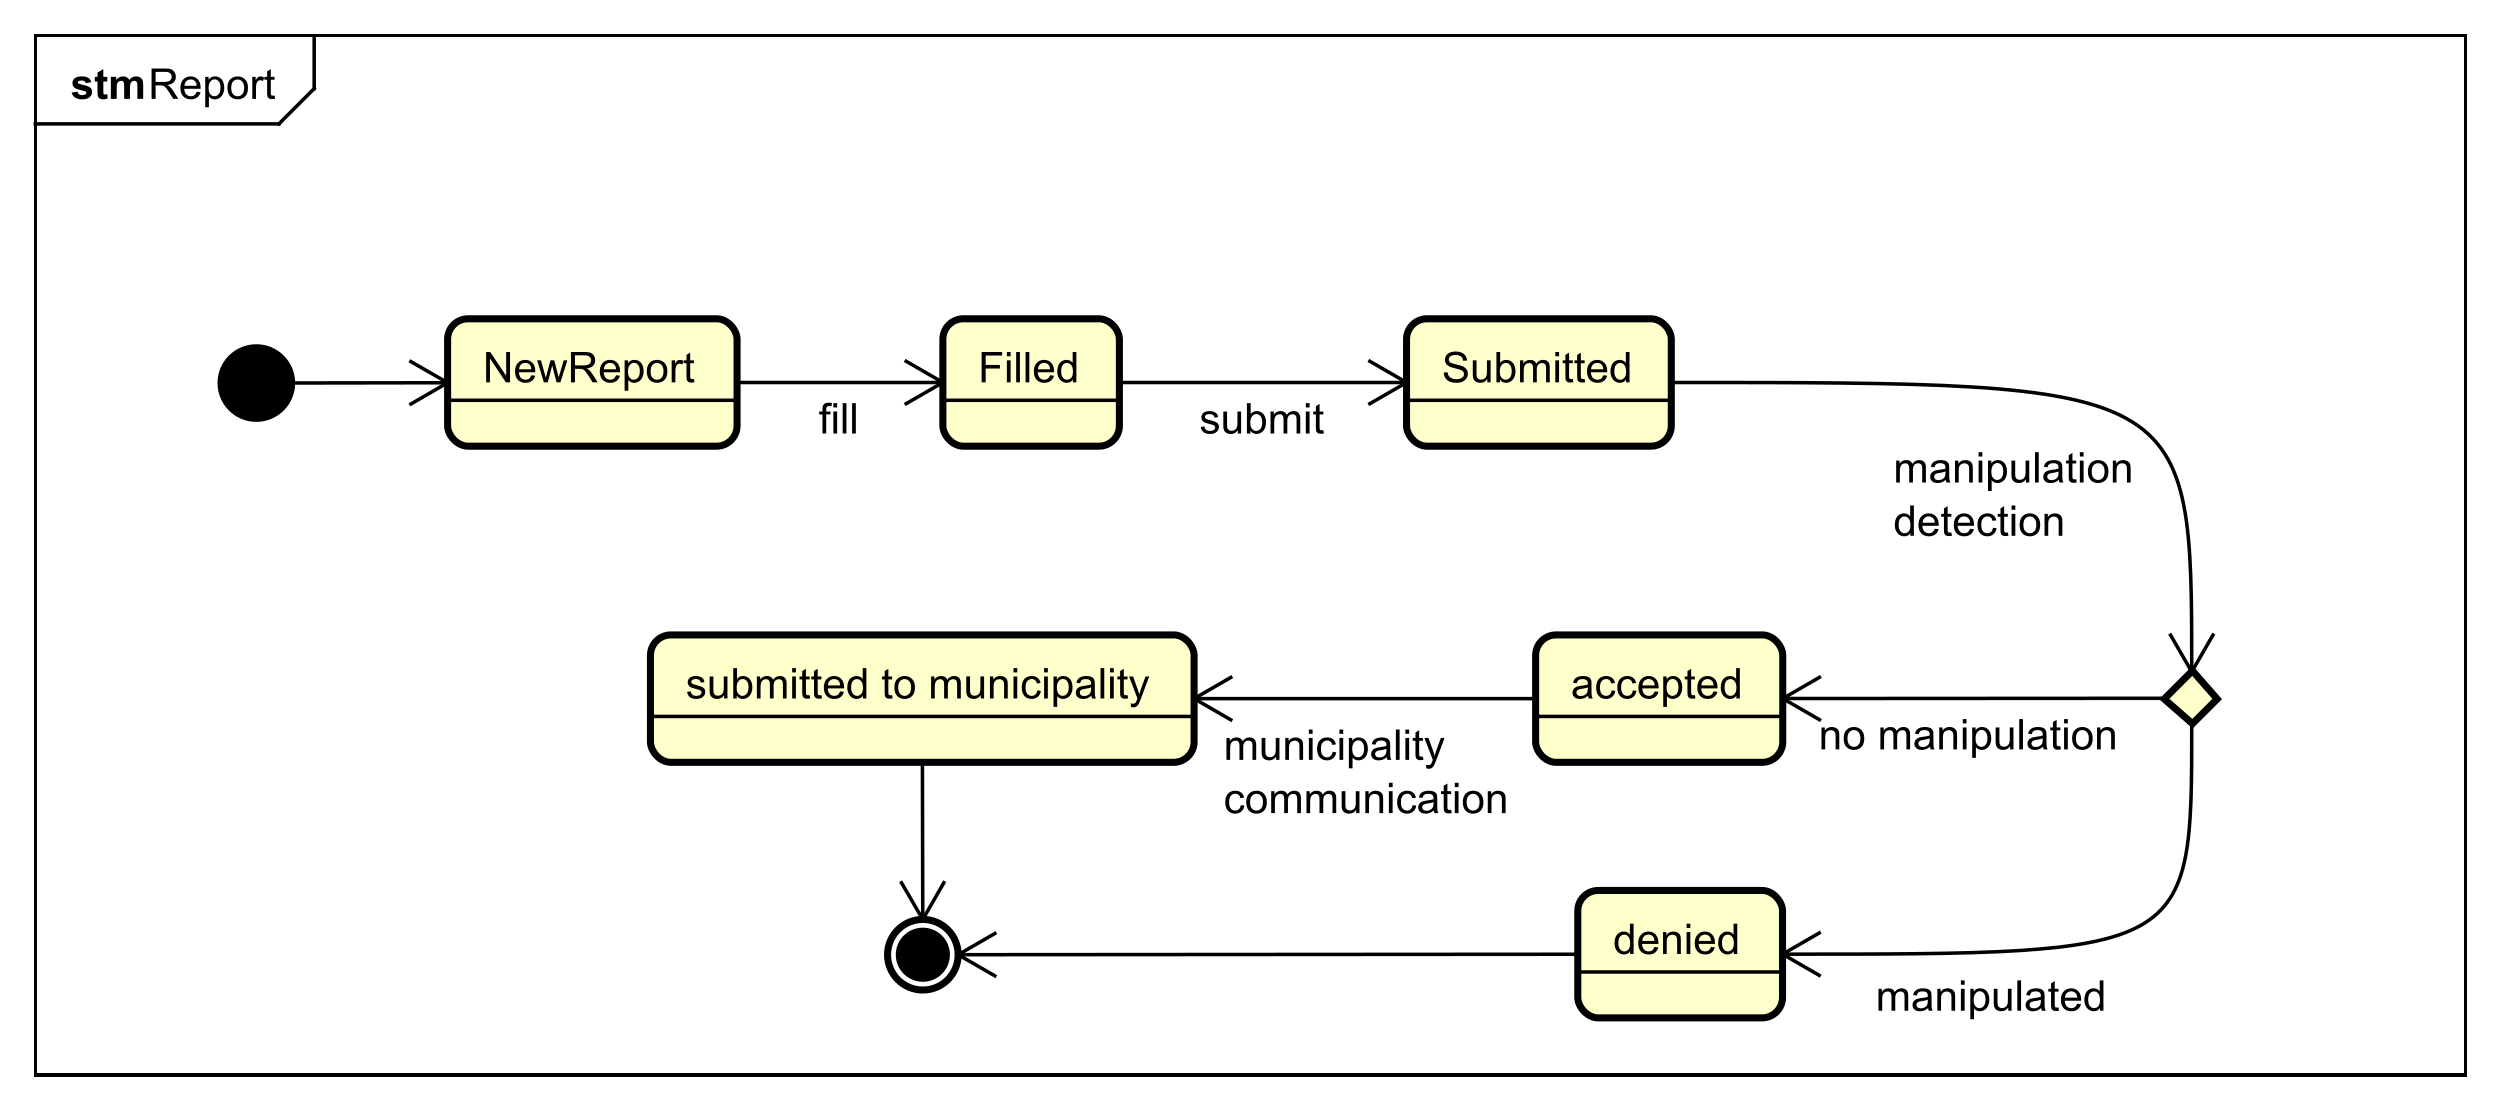 <?xml version="1.0" encoding="UTF-8"?>
<!DOCTYPE svg PUBLIC '-//W3C//DTD SVG 1.0//EN'
          'http://www.w3.org/TR/2001/REC-SVG-20010904/DTD/svg10.dtd'>
<svg xmlns:xlink="http://www.w3.org/1999/xlink" style="fill-opacity:1; color-rendering:auto; color-interpolation:auto; text-rendering:auto; stroke:black; stroke-linecap:square; stroke-miterlimit:10; shape-rendering:auto; stroke-opacity:1; fill:black; stroke-dasharray:none; font-weight:normal; stroke-width:1; font-family:&apos;Dialog&apos;; font-style:normal; stroke-linejoin:miter; font-size:12; stroke-dashoffset:0; image-rendering:auto;" width="944" height="418" xmlns="http://www.w3.org/2000/svg"
><rect width="100%" height="100%" fill="#808080" stroke="none"/><!--Generated by the Batik Graphics2D SVG Generator--><defs id="genericDefs"
  /><g
  ><defs id="defs1"
    ><clipPath clipPathUnits="userSpaceOnUse" id="clipPath1"
      ><path d="M0 0 L944 0 L944 418 L0 418 L0 0 Z"
      /></clipPath
      ><clipPath clipPathUnits="userSpaceOnUse" id="clipPath2"
      ><path d="M1.94 0 L709.94 0 L709.94 313.5 L1.94 313.5 L1.94 0 Z"
      /></clipPath
      ><clipPath clipPathUnits="userSpaceOnUse" id="clipPath3"
      ><path d="M-42 -28 L666 -28 L666 285.5 L-42 285.5 L-42 -28 Z"
      /></clipPath
      ><clipPath clipPathUnits="userSpaceOnUse" id="clipPath4"
      ><path d="M-20 -28 L688 -28 L688 285.5 L-20 285.5 L-20 -28 Z"
      /></clipPath
      ><clipPath clipPathUnits="userSpaceOnUse" id="clipPath5"
      ><path d="M-136.791 -108.299 L571.209 -108.299 L571.209 205.202 L-136.791 205.202 L-136.791 -108.299 Z"
      /></clipPath
      ><clipPath clipPathUnits="userSpaceOnUse" id="clipPath6"
      ><path d="M-277.089 -108.299 L430.911 -108.299 L430.911 205.202 L-277.089 205.202 L-277.089 -108.299 Z"
      /></clipPath
      ><clipPath clipPathUnits="userSpaceOnUse" id="clipPath7"
      ><path d="M-231.94 -122.799 L476.06 -122.799 L476.06 190.702 L-231.94 190.702 L-231.94 -122.799 Z"
      /></clipPath
      ><clipPath clipPathUnits="userSpaceOnUse" id="clipPath8"
      ><path d="M-408.433 -108.299 L299.567 -108.299 L299.567 205.202 L-408.433 205.202 L-408.433 -108.299 Z"
      /></clipPath
      ><clipPath clipPathUnits="userSpaceOnUse" id="clipPath9"
      ><path d="M-339.761 -122.799 L368.239 -122.799 L368.239 190.702 L-339.761 190.702 L-339.761 -122.799 Z"
      /></clipPath
      ><clipPath clipPathUnits="userSpaceOnUse" id="clipPath10"
      ><path d="M-536.333 -136.69 L171.667 -136.69 L171.667 176.81 L-536.333 176.81 L-536.333 -136.69 Z"
      /></clipPath
      ><clipPath clipPathUnits="userSpaceOnUse" id="clipPath11"
      ><path d="M-445 -197.851 L263 -197.851 L263 115.649 L-445 115.649 L-445 -197.851 Z"
      /></clipPath
      ><clipPath clipPathUnits="userSpaceOnUse" id="clipPath12"
      ><path d="M-515.179 -212.292 L192.821 -212.292 L192.821 101.208 L-515.179 101.208 L-515.179 -212.292 Z"
      /></clipPath
      ><clipPath clipPathUnits="userSpaceOnUse" id="clipPath13"
      ><path d="M-456.94 -270.239 L251.06 -270.239 L251.06 43.261 L-456.94 43.261 L-456.94 -270.239 Z"
      /></clipPath
      ><clipPath clipPathUnits="userSpaceOnUse" id="clipPath14"
      ><path d="M-531.324 -286.317 L176.676 -286.317 L176.676 27.183 L-531.324 27.183 L-531.324 -286.317 Z"
      /></clipPath
      ><clipPath clipPathUnits="userSpaceOnUse" id="clipPath15"
      ><path d="M-194.254 -197.851 L513.746 -197.851 L513.746 115.649 L-194.254 115.649 L-194.254 -197.851 Z"
      /></clipPath
      ><clipPath clipPathUnits="userSpaceOnUse" id="clipPath16"
      ><path d="M-346.619 -215.252 L361.381 -215.252 L361.381 98.248 L-346.619 98.248 L-346.619 -215.252 Z"
      /></clipPath
    ></defs
    ><g style="fill:white; stroke:white;"
    ><rect x="0" y="0" width="944" style="clip-path:url(#clipPath1); stroke:none;" height="418"
    /></g
    ><g style="text-rendering:geometricPrecision; shape-rendering:crispEdges;" transform="scale(1.333,1.333) translate(-1.94,0)"
    ><rect x="11.94" y="10" width="688.46" style="fill:none; clip-path:url(#clipPath2);" height="294.478"
      /><line x1="90.94" x2="90.94" y1="11" style="clip-path:url(#clipPath2); fill:none; text-rendering:optimizeLegibility; shape-rendering:auto;" y2="25.094"
      /><line x1="90.94" x2="80.94" y1="25.094" style="clip-path:url(#clipPath2); fill:none; text-rendering:optimizeLegibility; shape-rendering:auto;" y2="35.094"
      /><line x1="80.94" x2="11.94" y1="35.094" style="clip-path:url(#clipPath2); fill:none; text-rendering:optimizeLegibility; shape-rendering:auto;" y2="35.094"
    /></g
    ><g style="font-family:sans-serif; text-rendering:optimizeLegibility;" transform="matrix(1.333,0,0,1.333,-2.587,0) translate(43.94,28)"
    ><path d="M0.938 0 L0.938 -8.594 L4.75 -8.594 Q5.906 -8.594 6.5 -8.359 Q7.094 -8.125 7.453 -7.531 Q7.812 -6.953 7.812 -6.25 Q7.812 -5.328 7.219 -4.703 Q6.625 -4.078 5.391 -3.906 Q5.844 -3.688 6.078 -3.484 Q6.578 -3.031 7.016 -2.344 L8.516 0 L7.078 0 L5.953 -1.781 Q5.453 -2.562 5.125 -2.969 Q4.812 -3.375 4.547 -3.531 Q4.297 -3.703 4.031 -3.781 Q3.844 -3.812 3.406 -3.812 L2.078 -3.812 L2.078 0 L0.938 0 ZM2.078 -4.797 L4.531 -4.797 Q5.297 -4.797 5.734 -4.953 Q6.188 -5.125 6.406 -5.469 Q6.641 -5.828 6.641 -6.25 Q6.641 -6.859 6.188 -7.25 Q5.75 -7.641 4.797 -7.641 L2.078 -7.641 L2.078 -4.797 ZM13.713 -2 L14.807 -1.875 Q14.557 -0.922 13.854 -0.391 Q13.15 0.141 12.072 0.141 Q10.713 0.141 9.9 -0.703 Q9.104 -1.547 9.104 -3.062 Q9.104 -4.625 9.916 -5.484 Q10.729 -6.359 12.01 -6.359 Q13.26 -6.359 14.041 -5.516 Q14.838 -4.672 14.838 -3.125 Q14.838 -3.031 14.838 -2.844 L10.197 -2.844 Q10.26 -1.812 10.775 -1.266 Q11.291 -0.734 12.072 -0.734 Q12.65 -0.734 13.057 -1.031 Q13.479 -1.344 13.713 -2 ZM10.26 -3.703 L13.729 -3.703 Q13.666 -4.5 13.338 -4.891 Q12.822 -5.5 12.025 -5.5 Q11.291 -5.5 10.791 -5.016 Q10.307 -4.531 10.26 -3.703 ZM16.137 2.391 L16.137 -6.219 L17.09 -6.219 L17.09 -5.422 Q17.434 -5.891 17.855 -6.125 Q18.293 -6.359 18.902 -6.359 Q19.699 -6.359 20.309 -5.953 Q20.918 -5.547 21.215 -4.797 Q21.527 -4.047 21.527 -3.156 Q21.527 -2.203 21.184 -1.438 Q20.855 -0.672 20.199 -0.266 Q19.543 0.141 18.824 0.141 Q18.293 0.141 17.871 -0.078 Q17.449 -0.312 17.184 -0.641 L17.184 2.391 L16.137 2.391 ZM17.09 -3.078 Q17.09 -1.875 17.574 -1.297 Q18.059 -0.734 18.746 -0.734 Q19.449 -0.734 19.949 -1.328 Q20.449 -1.922 20.449 -3.172 Q20.449 -4.359 19.965 -4.938 Q19.48 -5.531 18.793 -5.531 Q18.121 -5.531 17.605 -4.906 Q17.09 -4.281 17.09 -3.078 ZM22.42 -3.109 Q22.42 -4.844 23.373 -5.672 Q24.17 -6.359 25.326 -6.359 Q26.607 -6.359 27.42 -5.516 Q28.248 -4.688 28.248 -3.203 Q28.248 -2 27.889 -1.312 Q27.529 -0.625 26.826 -0.234 Q26.139 0.141 25.326 0.141 Q24.029 0.141 23.217 -0.688 Q22.42 -1.531 22.42 -3.109 ZM23.498 -3.109 Q23.498 -1.922 24.014 -1.328 Q24.545 -0.734 25.326 -0.734 Q26.123 -0.734 26.639 -1.328 Q27.154 -1.922 27.154 -3.141 Q27.154 -4.297 26.623 -4.891 Q26.107 -5.484 25.326 -5.484 Q24.545 -5.484 24.014 -4.891 Q23.498 -4.312 23.498 -3.109 ZM29.469 0 L29.469 -6.219 L30.422 -6.219 L30.422 -5.281 Q30.781 -5.938 31.078 -6.141 Q31.391 -6.359 31.766 -6.359 Q32.297 -6.359 32.844 -6.031 L32.484 -5.047 Q32.094 -5.281 31.719 -5.281 Q31.359 -5.281 31.078 -5.062 Q30.812 -4.859 30.703 -4.484 Q30.516 -3.922 30.516 -3.266 L30.516 0 L29.469 0 ZM35.777 -0.938 L35.934 -0.016 Q35.48 0.078 35.137 0.078 Q34.559 0.078 34.246 -0.094 Q33.934 -0.281 33.793 -0.578 Q33.668 -0.875 33.668 -1.828 L33.668 -5.406 L32.902 -5.406 L32.902 -6.219 L33.668 -6.219 L33.668 -7.766 L34.715 -8.391 L34.715 -6.219 L35.777 -6.219 L35.777 -5.406 L34.715 -5.406 L34.715 -1.766 Q34.715 -1.312 34.762 -1.188 Q34.824 -1.062 34.949 -0.984 Q35.074 -0.906 35.309 -0.906 Q35.496 -0.906 35.777 -0.938 Z" style="stroke:none; clip-path:url(#clipPath3);"
    /></g
    ><g style="text-rendering:optimizeLegibility; font-weight:bold; font-family:sans-serif;" transform="matrix(1.333,0,0,1.333,-2.587,0) translate(21.94,28)"
    ><path d="M0.281 -1.781 L1.938 -2.031 Q2.047 -1.547 2.359 -1.297 Q2.688 -1.047 3.266 -1.047 Q3.906 -1.047 4.219 -1.281 Q4.438 -1.453 4.438 -1.719 Q4.438 -1.906 4.328 -2.031 Q4.203 -2.156 3.781 -2.25 Q1.781 -2.688 1.25 -3.047 Q0.516 -3.562 0.516 -4.453 Q0.516 -5.266 1.141 -5.812 Q1.781 -6.359 3.125 -6.359 Q4.406 -6.359 5.031 -5.938 Q5.656 -5.531 5.891 -4.719 L4.328 -4.438 Q4.234 -4.797 3.953 -4.984 Q3.672 -5.188 3.156 -5.188 Q2.516 -5.188 2.234 -5 Q2.047 -4.875 2.047 -4.672 Q2.047 -4.484 2.203 -4.359 Q2.422 -4.203 3.734 -3.906 Q5.062 -3.609 5.578 -3.172 Q6.094 -2.734 6.094 -1.953 Q6.094 -1.094 5.375 -0.469 Q4.672 0.141 3.266 0.141 Q2 0.141 1.25 -0.375 Q0.516 -0.891 0.281 -1.781 ZM10.393 -6.219 L10.393 -4.906 L9.268 -4.906 L9.268 -2.406 Q9.268 -1.641 9.299 -1.516 Q9.33 -1.391 9.44 -1.297 Q9.565 -1.219 9.721 -1.219 Q9.955 -1.219 10.377 -1.391 L10.518 -0.109 Q9.955 0.141 9.221 0.141 Q8.783 0.141 8.424 0 Q8.065 -0.156 7.893 -0.391 Q7.736 -0.641 7.658 -1.031 Q7.611 -1.328 7.611 -2.203 L7.611 -4.906 L6.861 -4.906 L6.861 -6.219 L7.611 -6.219 L7.611 -7.453 L9.268 -8.422 L9.268 -6.219 L10.393 -6.219 ZM11.404 -6.219 L12.92 -6.219 L12.92 -5.375 Q13.748 -6.359 14.873 -6.359 Q15.467 -6.359 15.904 -6.109 Q16.342 -5.875 16.623 -5.375 Q17.029 -5.875 17.498 -6.109 Q17.982 -6.359 18.529 -6.359 Q19.201 -6.359 19.67 -6.078 Q20.154 -5.812 20.389 -5.266 Q20.561 -4.875 20.561 -3.984 L20.561 0 L18.92 0 L18.92 -3.562 Q18.92 -4.484 18.748 -4.75 Q18.514 -5.109 18.045 -5.109 Q17.701 -5.109 17.389 -4.891 Q17.092 -4.688 16.951 -4.281 Q16.811 -3.875 16.811 -2.984 L16.811 0 L15.17 0 L15.17 -3.406 Q15.17 -4.312 15.076 -4.578 Q14.998 -4.844 14.81 -4.969 Q14.623 -5.109 14.31 -5.109 Q13.935 -5.109 13.623 -4.891 Q13.326 -4.688 13.185 -4.297 Q13.06 -3.922 13.06 -3.031 L13.06 0 L11.404 0 L11.404 -6.219 Z" style="stroke:none; clip-path:url(#clipPath4);"
    /></g
    ><g style="text-rendering:optimizeLegibility; stroke-width:2; font-weight:bold; font-family:sans-serif;" transform="matrix(1.333,0,0,1.333,-2.587,0)"
    ><circle r="10" style="clip-path:url(#clipPath2); stroke:none;" cx="74.552" cy="108.507"
      /><circle r="10" style="fill:none; clip-path:url(#clipPath2);" cx="74.552" cy="108.507"
      /><rect x="128.731" y="90.299" width="82" style="clip-path:url(#clipPath2); fill:rgb(255,255,204); stroke:none;" rx="5.805" ry="5.805" height="36.094"
      /><rect x="128.731" y="90.299" width="82" style="clip-path:url(#clipPath2); fill:none;" rx="5.805" ry="5.805" height="36.094"
      /><line x1="128.731" x2="210.731" y1="113.392" style="clip-path:url(#clipPath2); fill:none; stroke-width:1;" y2="113.392"
    /></g
    ><g style="font-family:sans-serif; text-rendering:optimizeLegibility;" transform="matrix(1.333,0,0,1.333,-2.587,0) translate(138.731,108.299)"
    ><path d="M0.922 0 L0.922 -8.594 L2.078 -8.594 L6.594 -1.844 L6.594 -8.594 L7.688 -8.594 L7.688 0 L6.516 0 L2 -6.75 L2 0 L0.922 0 ZM13.713 -2 L14.807 -1.875 Q14.557 -0.922 13.854 -0.391 Q13.15 0.141 12.072 0.141 Q10.713 0.141 9.9 -0.703 Q9.104 -1.547 9.104 -3.062 Q9.104 -4.625 9.916 -5.484 Q10.729 -6.359 12.01 -6.359 Q13.26 -6.359 14.041 -5.516 Q14.838 -4.672 14.838 -3.125 Q14.838 -3.031 14.838 -2.844 L10.197 -2.844 Q10.26 -1.812 10.775 -1.266 Q11.291 -0.734 12.072 -0.734 Q12.65 -0.734 13.057 -1.031 Q13.479 -1.344 13.713 -2 ZM10.26 -3.703 L13.729 -3.703 Q13.666 -4.5 13.338 -4.891 Q12.822 -5.5 12.025 -5.5 Q11.291 -5.5 10.791 -5.016 Q10.307 -4.531 10.26 -3.703 ZM17.277 0 L15.371 -6.219 L16.465 -6.219 L17.449 -2.625 L17.824 -1.297 Q17.855 -1.391 18.152 -2.578 L19.137 -6.219 L20.215 -6.219 L21.152 -2.609 L21.465 -1.422 L21.824 -2.625 L22.887 -6.219 L23.918 -6.219 L21.965 0 L20.871 0 L19.887 -3.734 L19.637 -4.781 L18.387 0 L17.277 0 ZM24.943 0 L24.943 -8.594 L28.756 -8.594 Q29.912 -8.594 30.506 -8.359 Q31.1 -8.125 31.459 -7.531 Q31.818 -6.953 31.818 -6.25 Q31.818 -5.328 31.225 -4.703 Q30.631 -4.078 29.396 -3.906 Q29.85 -3.688 30.084 -3.484 Q30.584 -3.031 31.021 -2.344 L32.522 0 L31.084 0 L29.959 -1.781 Q29.459 -2.562 29.131 -2.969 Q28.818 -3.375 28.553 -3.531 Q28.303 -3.703 28.037 -3.781 Q27.85 -3.812 27.412 -3.812 L26.084 -3.812 L26.084 0 L24.943 0 ZM26.084 -4.797 L28.537 -4.797 Q29.303 -4.797 29.74 -4.953 Q30.193 -5.125 30.412 -5.469 Q30.646 -5.828 30.646 -6.25 Q30.646 -6.859 30.193 -7.25 Q29.756 -7.641 28.803 -7.641 L26.084 -7.641 L26.084 -4.797 ZM37.719 -2 L38.812 -1.875 Q38.562 -0.922 37.859 -0.391 Q37.156 0.141 36.078 0.141 Q34.719 0.141 33.906 -0.703 Q33.109 -1.547 33.109 -3.062 Q33.109 -4.625 33.922 -5.484 Q34.734 -6.359 36.016 -6.359 Q37.266 -6.359 38.047 -5.516 Q38.844 -4.672 38.844 -3.125 Q38.844 -3.031 38.844 -2.844 L34.203 -2.844 Q34.266 -1.812 34.781 -1.266 Q35.297 -0.734 36.078 -0.734 Q36.656 -0.734 37.062 -1.031 Q37.484 -1.344 37.719 -2 ZM34.266 -3.703 L37.734 -3.703 Q37.672 -4.5 37.344 -4.891 Q36.828 -5.5 36.031 -5.5 Q35.297 -5.5 34.797 -5.016 Q34.312 -4.531 34.266 -3.703 ZM40.143 2.391 L40.143 -6.219 L41.096 -6.219 L41.096 -5.422 Q41.44 -5.891 41.861 -6.125 Q42.299 -6.359 42.908 -6.359 Q43.705 -6.359 44.315 -5.953 Q44.924 -5.547 45.221 -4.797 Q45.533 -4.047 45.533 -3.156 Q45.533 -2.203 45.19 -1.438 Q44.861 -0.672 44.205 -0.266 Q43.549 0.141 42.83 0.141 Q42.299 0.141 41.877 -0.078 Q41.455 -0.312 41.19 -0.641 L41.19 2.391 L40.143 2.391 ZM41.096 -3.078 Q41.096 -1.875 41.58 -1.297 Q42.065 -0.734 42.752 -0.734 Q43.455 -0.734 43.955 -1.328 Q44.455 -1.922 44.455 -3.172 Q44.455 -4.359 43.971 -4.938 Q43.486 -5.531 42.799 -5.531 Q42.127 -5.531 41.611 -4.906 Q41.096 -4.281 41.096 -3.078 ZM46.426 -3.109 Q46.426 -4.844 47.379 -5.672 Q48.176 -6.359 49.332 -6.359 Q50.613 -6.359 51.426 -5.516 Q52.254 -4.688 52.254 -3.203 Q52.254 -2 51.895 -1.312 Q51.535 -0.625 50.832 -0.234 Q50.145 0.141 49.332 0.141 Q48.035 0.141 47.223 -0.688 Q46.426 -1.531 46.426 -3.109 ZM47.504 -3.109 Q47.504 -1.922 48.02 -1.328 Q48.551 -0.734 49.332 -0.734 Q50.129 -0.734 50.645 -1.328 Q51.16 -1.922 51.16 -3.141 Q51.16 -4.297 50.629 -4.891 Q50.113 -5.484 49.332 -5.484 Q48.551 -5.484 48.02 -4.891 Q47.504 -4.312 47.504 -3.109 ZM53.475 0 L53.475 -6.219 L54.428 -6.219 L54.428 -5.281 Q54.787 -5.938 55.084 -6.141 Q55.397 -6.359 55.772 -6.359 Q56.303 -6.359 56.85 -6.031 L56.49 -5.047 Q56.1 -5.281 55.725 -5.281 Q55.365 -5.281 55.084 -5.062 Q54.818 -4.859 54.709 -4.484 Q54.522 -3.922 54.522 -3.266 L54.522 0 L53.475 0 ZM59.783 -0.938 L59.94 -0.016 Q59.486 0.078 59.143 0.078 Q58.565 0.078 58.252 -0.094 Q57.94 -0.281 57.799 -0.578 Q57.674 -0.875 57.674 -1.828 L57.674 -5.406 L56.908 -5.406 L56.908 -6.219 L57.674 -6.219 L57.674 -7.766 L58.721 -8.391 L58.721 -6.219 L59.783 -6.219 L59.783 -5.406 L58.721 -5.406 L58.721 -1.766 Q58.721 -1.312 58.768 -1.188 Q58.83 -1.062 58.955 -0.984 Q59.08 -0.906 59.315 -0.906 Q59.502 -0.906 59.783 -0.938 Z" style="stroke:none; clip-path:url(#clipPath5);"
    /></g
    ><g style="font-family:sans-serif; text-rendering:optimizeLegibility;" transform="matrix(1.333,0,0,1.333,-2.587,0)"
    ><line x1="84.552" x2="128.731" y1="108.49" style="fill:none; clip-path:url(#clipPath2);" y2="108.415"
      /><line x1="128.731" x2="118.349" y1="108.415" style="fill:none; clip-path:url(#clipPath2);" y2="114.433"
      /><line x1="128.731" x2="118.329" y1="108.415" style="fill:none; clip-path:url(#clipPath2);" y2="102.433"
      /><rect x="269.03" y="90.299" width="50" style="clip-path:url(#clipPath2); fill:rgb(255,255,204); stroke:none; stroke-width:2;" rx="5.805" ry="5.805" height="36.094"
      /><rect x="269.03" y="90.299" width="50" style="clip-path:url(#clipPath2); fill:none; stroke-width:2;" rx="5.805" ry="5.805" height="36.094"
      /><line x1="269.03" x2="319.03" y1="113.392" style="fill:none; clip-path:url(#clipPath2);" y2="113.392"
    /></g
    ><g style="font-family:sans-serif; text-rendering:optimizeLegibility;" transform="matrix(1.333,0,0,1.333,-2.587,0) translate(279.03,108.299)"
    ><path d="M0.984 0 L0.984 -8.594 L6.781 -8.594 L6.781 -7.578 L2.125 -7.578 L2.125 -4.922 L6.156 -4.922 L6.156 -3.906 L2.125 -3.906 L2.125 0 L0.984 0 ZM8.127 -7.375 L8.127 -8.594 L9.19 -8.594 L9.19 -7.375 L8.127 -7.375 ZM8.127 0 L8.127 -6.219 L9.19 -6.219 L9.19 0 L8.127 0 ZM10.762 0 L10.762 -8.594 L11.824 -8.594 L11.824 0 L10.762 0 ZM13.428 0 L13.428 -8.594 L14.49 -8.594 L14.49 0 L13.428 0 ZM20.375 -2 L21.469 -1.875 Q21.219 -0.922 20.516 -0.391 Q19.812 0.141 18.734 0.141 Q17.375 0.141 16.562 -0.703 Q15.766 -1.547 15.766 -3.062 Q15.766 -4.625 16.578 -5.484 Q17.391 -6.359 18.672 -6.359 Q19.922 -6.359 20.703 -5.516 Q21.5 -4.672 21.5 -3.125 Q21.5 -3.031 21.5 -2.844 L16.859 -2.844 Q16.922 -1.812 17.438 -1.266 Q17.953 -0.734 18.734 -0.734 Q19.312 -0.734 19.719 -1.031 Q20.141 -1.344 20.375 -2 ZM16.922 -3.703 L20.391 -3.703 Q20.328 -4.5 20 -4.891 Q19.484 -5.5 18.688 -5.5 Q17.953 -5.5 17.453 -5.016 Q16.969 -4.531 16.922 -3.703 ZM26.83 0 L26.83 -0.781 Q26.236 0.141 25.096 0.141 Q24.346 0.141 23.721 -0.266 Q23.096 -0.688 22.752 -1.422 Q22.408 -2.156 22.408 -3.109 Q22.408 -4.031 22.721 -4.797 Q23.033 -5.562 23.658 -5.953 Q24.283 -6.359 25.049 -6.359 Q25.611 -6.359 26.049 -6.125 Q26.486 -5.891 26.768 -5.516 L26.768 -8.594 L27.814 -8.594 L27.814 0 L26.83 0 ZM23.502 -3.109 Q23.502 -1.906 24.002 -1.312 Q24.502 -0.734 25.189 -0.734 Q25.877 -0.734 26.361 -1.297 Q26.846 -1.859 26.846 -3.016 Q26.846 -4.297 26.346 -4.891 Q25.861 -5.484 25.143 -5.484 Q24.439 -5.484 23.971 -4.906 Q23.502 -4.344 23.502 -3.109 Z" style="stroke:none; clip-path:url(#clipPath6);"
    /></g
    ><g style="font-family:sans-serif; text-rendering:optimizeLegibility;" transform="matrix(1.333,0,0,1.333,-2.587,0) translate(233.881,122.799)"
    ><path d="M1.047 0 L1.047 -5.406 L0.109 -5.406 L0.109 -6.219 L1.047 -6.219 L1.047 -6.891 Q1.047 -7.516 1.156 -7.812 Q1.312 -8.234 1.688 -8.484 Q2.078 -8.734 2.766 -8.734 Q3.219 -8.734 3.75 -8.625 L3.594 -7.719 Q3.266 -7.766 2.969 -7.766 Q2.484 -7.766 2.281 -7.562 Q2.094 -7.359 2.094 -6.797 L2.094 -6.219 L3.312 -6.219 L3.312 -5.406 L2.094 -5.406 L2.094 0 L1.047 0 ZM4.131 -7.375 L4.131 -8.594 L5.193 -8.594 L5.193 -7.375 L4.131 -7.375 ZM4.131 0 L4.131 -6.219 L5.193 -6.219 L5.193 0 L4.131 0 ZM6.766 0 L6.766 -8.594 L7.828 -8.594 L7.828 0 L6.766 0 ZM9.432 0 L9.432 -8.594 L10.494 -8.594 L10.494 0 L9.432 0 Z" style="stroke:none; clip-path:url(#clipPath7);"
    /></g
    ><g style="font-family:sans-serif; text-rendering:optimizeLegibility;" transform="matrix(1.333,0,0,1.333,-2.587,0)"
    ><path d="M210.731 108.345 C269.03 108.345 210.731 108.345 269.03 108.345" style="fill:none; clip-path:url(#clipPath2);"
      /><line x1="269.03" x2="258.637" y1="108.345" style="fill:none; clip-path:url(#clipPath2);" y2="114.345"
      /><line x1="269.03" x2="258.637" y1="108.345" style="fill:none; clip-path:url(#clipPath2);" y2="102.345"
      /><rect x="400.373" y="90.299" width="75" style="clip-path:url(#clipPath2); fill:rgb(255,255,204); stroke:none; stroke-width:2;" rx="5.805" ry="5.805" height="36.094"
      /><rect x="400.373" y="90.299" width="75" style="clip-path:url(#clipPath2); fill:none; stroke-width:2;" rx="5.805" ry="5.805" height="36.094"
      /><line x1="400.373" x2="475.373" y1="113.392" style="fill:none; clip-path:url(#clipPath2);" y2="113.392"
    /></g
    ><g style="font-family:sans-serif; text-rendering:optimizeLegibility;" transform="matrix(1.333,0,0,1.333,-2.587,0) translate(410.373,108.299)"
    ><path d="M0.547 -2.766 L1.609 -2.859 Q1.688 -2.203 1.969 -1.797 Q2.25 -1.391 2.828 -1.125 Q3.422 -0.875 4.156 -0.875 Q4.797 -0.875 5.297 -1.062 Q5.797 -1.266 6.031 -1.594 Q6.281 -1.938 6.281 -2.328 Q6.281 -2.734 6.047 -3.031 Q5.812 -3.344 5.281 -3.547 Q4.922 -3.688 3.734 -3.969 Q2.562 -4.25 2.094 -4.5 Q1.469 -4.828 1.172 -5.297 Q0.875 -5.781 0.875 -6.375 Q0.875 -7.016 1.234 -7.578 Q1.609 -8.156 2.312 -8.438 Q3.031 -8.734 3.891 -8.734 Q4.844 -8.734 5.578 -8.422 Q6.312 -8.125 6.703 -7.516 Q7.094 -6.922 7.125 -6.172 L6.031 -6.094 Q5.938 -6.906 5.422 -7.312 Q4.922 -7.734 3.938 -7.734 Q2.906 -7.734 2.438 -7.359 Q1.969 -6.984 1.969 -6.453 Q1.969 -5.984 2.297 -5.688 Q2.625 -5.391 4 -5.078 Q5.391 -4.766 5.906 -4.531 Q6.656 -4.172 7.016 -3.641 Q7.375 -3.125 7.375 -2.422 Q7.375 -1.734 6.984 -1.125 Q6.594 -0.531 5.859 -0.188 Q5.125 0.141 4.203 0.141 Q3.031 0.141 2.234 -0.188 Q1.453 -0.531 1 -1.219 Q0.562 -1.906 0.547 -2.766 ZM12.879 0 L12.879 -0.922 Q12.145 0.141 10.895 0.141 Q10.348 0.141 9.863 -0.062 Q9.395 -0.281 9.16 -0.594 Q8.926 -0.922 8.832 -1.391 Q8.77 -1.688 8.77 -2.375 L8.77 -6.219 L9.832 -6.219 L9.832 -2.766 Q9.832 -1.953 9.895 -1.656 Q9.988 -1.25 10.301 -1 Q10.629 -0.766 11.113 -0.766 Q11.582 -0.766 11.988 -1 Q12.41 -1.25 12.582 -1.672 Q12.77 -2.094 12.77 -2.891 L12.77 -6.219 L13.816 -6.219 L13.816 0 L12.879 0 ZM16.443 0 L15.459 0 L15.459 -8.594 L16.521 -8.594 L16.521 -5.531 Q17.193 -6.359 18.225 -6.359 Q18.803 -6.359 19.303 -6.125 Q19.818 -5.906 20.146 -5.484 Q20.49 -5.062 20.678 -4.469 Q20.865 -3.875 20.865 -3.203 Q20.865 -1.609 20.068 -0.734 Q19.271 0.141 18.178 0.141 Q17.068 0.141 16.443 -0.781 L16.443 0 ZM16.428 -3.156 Q16.428 -2.047 16.74 -1.547 Q17.24 -0.734 18.084 -0.734 Q18.771 -0.734 19.271 -1.328 Q19.787 -1.922 19.787 -3.125 Q19.787 -4.344 19.303 -4.922 Q18.818 -5.5 18.131 -5.5 Q17.443 -5.5 16.928 -4.891 Q16.428 -4.297 16.428 -3.156 ZM22.148 0 L22.148 -6.219 L23.086 -6.219 L23.086 -5.344 Q23.383 -5.812 23.867 -6.078 Q24.352 -6.359 24.977 -6.359 Q25.664 -6.359 26.102 -6.078 Q26.555 -5.797 26.727 -5.281 Q27.477 -6.359 28.648 -6.359 Q29.586 -6.359 30.07 -5.844 Q30.57 -5.344 30.57 -4.266 L30.57 0 L29.523 0 L29.523 -3.922 Q29.523 -4.547 29.414 -4.828 Q29.32 -5.109 29.055 -5.281 Q28.789 -5.453 28.414 -5.453 Q27.758 -5.453 27.32 -5.016 Q26.898 -4.578 26.898 -3.609 L26.898 0 L25.836 0 L25.836 -4.047 Q25.836 -4.75 25.57 -5.094 Q25.32 -5.453 24.742 -5.453 Q24.289 -5.453 23.914 -5.219 Q23.539 -4.984 23.367 -4.531 Q23.195 -4.078 23.195 -3.234 L23.195 0 L22.148 0 ZM32.145 -7.375 L32.145 -8.594 L33.207 -8.594 L33.207 -7.375 L32.145 -7.375 ZM32.145 0 L32.145 -6.219 L33.207 -6.219 L33.207 0 L32.145 0 ZM37.107 -0.938 L37.264 -0.016 Q36.81 0.078 36.467 0.078 Q35.889 0.078 35.576 -0.094 Q35.264 -0.281 35.123 -0.578 Q34.998 -0.875 34.998 -1.828 L34.998 -5.406 L34.232 -5.406 L34.232 -6.219 L34.998 -6.219 L34.998 -7.766 L36.045 -8.391 L36.045 -6.219 L37.107 -6.219 L37.107 -5.406 L36.045 -5.406 L36.045 -1.766 Q36.045 -1.312 36.092 -1.188 Q36.154 -1.062 36.279 -0.984 Q36.404 -0.906 36.639 -0.906 Q36.826 -0.906 37.107 -0.938 ZM40.441 -0.938 L40.598 -0.016 Q40.145 0.078 39.801 0.078 Q39.223 0.078 38.91 -0.094 Q38.598 -0.281 38.457 -0.578 Q38.332 -0.875 38.332 -1.828 L38.332 -5.406 L37.566 -5.406 L37.566 -6.219 L38.332 -6.219 L38.332 -7.766 L39.379 -8.391 L39.379 -6.219 L40.441 -6.219 L40.441 -5.406 L39.379 -5.406 L39.379 -1.766 Q39.379 -1.312 39.426 -1.188 Q39.488 -1.062 39.613 -0.984 Q39.738 -0.906 39.973 -0.906 Q40.16 -0.906 40.441 -0.938 ZM45.728 -2 L46.822 -1.875 Q46.572 -0.922 45.869 -0.391 Q45.166 0.141 44.088 0.141 Q42.728 0.141 41.916 -0.703 Q41.119 -1.547 41.119 -3.062 Q41.119 -4.625 41.932 -5.484 Q42.744 -6.359 44.025 -6.359 Q45.275 -6.359 46.057 -5.516 Q46.853 -4.672 46.853 -3.125 Q46.853 -3.031 46.853 -2.844 L42.213 -2.844 Q42.275 -1.812 42.791 -1.266 Q43.307 -0.734 44.088 -0.734 Q44.666 -0.734 45.072 -1.031 Q45.494 -1.344 45.728 -2 ZM42.275 -3.703 L45.744 -3.703 Q45.682 -4.5 45.353 -4.891 Q44.838 -5.5 44.041 -5.5 Q43.307 -5.5 42.807 -5.016 Q42.322 -4.531 42.275 -3.703 ZM52.184 0 L52.184 -0.781 Q51.59 0.141 50.449 0.141 Q49.699 0.141 49.074 -0.266 Q48.449 -0.688 48.105 -1.422 Q47.762 -2.156 47.762 -3.109 Q47.762 -4.031 48.074 -4.797 Q48.387 -5.562 49.012 -5.953 Q49.637 -6.359 50.402 -6.359 Q50.965 -6.359 51.402 -6.125 Q51.84 -5.891 52.121 -5.516 L52.121 -8.594 L53.168 -8.594 L53.168 0 L52.184 0 ZM48.855 -3.109 Q48.855 -1.906 49.355 -1.312 Q49.855 -0.734 50.543 -0.734 Q51.23 -0.734 51.715 -1.297 Q52.199 -1.859 52.199 -3.016 Q52.199 -4.297 51.699 -4.891 Q51.215 -5.484 50.496 -5.484 Q49.793 -5.484 49.324 -4.906 Q48.855 -4.344 48.855 -3.109 Z" style="stroke:none; clip-path:url(#clipPath8);"
    /></g
    ><g style="font-family:sans-serif; text-rendering:optimizeLegibility;" transform="matrix(1.333,0,0,1.333,-2.587,0) translate(341.702,122.799)"
    ><path d="M0.375 -1.859 L1.406 -2.016 Q1.5 -1.391 1.891 -1.062 Q2.297 -0.734 3.031 -0.734 Q3.75 -0.734 4.094 -1.016 Q4.453 -1.312 4.453 -1.719 Q4.453 -2.078 4.141 -2.281 Q3.922 -2.422 3.062 -2.641 Q1.906 -2.938 1.453 -3.141 Q1.016 -3.359 0.781 -3.734 Q0.547 -4.109 0.547 -4.578 Q0.547 -4.984 0.734 -5.344 Q0.922 -5.703 1.25 -5.938 Q1.5 -6.109 1.922 -6.234 Q2.344 -6.359 2.844 -6.359 Q3.562 -6.359 4.109 -6.141 Q4.672 -5.938 4.938 -5.578 Q5.203 -5.219 5.297 -4.625 L4.266 -4.484 Q4.203 -4.953 3.859 -5.219 Q3.531 -5.5 2.906 -5.5 Q2.188 -5.5 1.875 -5.25 Q1.562 -5.016 1.562 -4.688 Q1.562 -4.484 1.688 -4.328 Q1.828 -4.156 2.094 -4.047 Q2.25 -3.984 3.031 -3.781 Q4.156 -3.469 4.594 -3.281 Q5.031 -3.094 5.281 -2.734 Q5.531 -2.375 5.531 -1.828 Q5.531 -1.297 5.219 -0.828 Q4.922 -0.375 4.344 -0.109 Q3.766 0.141 3.031 0.141 Q1.812 0.141 1.172 -0.359 Q0.547 -0.875 0.375 -1.859 ZM10.875 0 L10.875 -0.922 Q10.141 0.141 8.891 0.141 Q8.344 0.141 7.859 -0.062 Q7.391 -0.281 7.156 -0.594 Q6.922 -0.922 6.828 -1.391 Q6.766 -1.688 6.766 -2.375 L6.766 -6.219 L7.828 -6.219 L7.828 -2.766 Q7.828 -1.953 7.891 -1.656 Q7.984 -1.25 8.297 -1 Q8.625 -0.766 9.109 -0.766 Q9.578 -0.766 9.984 -1 Q10.406 -1.25 10.578 -1.672 Q10.766 -2.094 10.766 -2.891 L10.766 -6.219 L11.812 -6.219 L11.812 0 L10.875 0 ZM14.44 0 L13.455 0 L13.455 -8.594 L14.518 -8.594 L14.518 -5.531 Q15.19 -6.359 16.221 -6.359 Q16.799 -6.359 17.299 -6.125 Q17.814 -5.906 18.143 -5.484 Q18.486 -5.062 18.674 -4.469 Q18.861 -3.875 18.861 -3.203 Q18.861 -1.609 18.064 -0.734 Q17.268 0.141 16.174 0.141 Q15.065 0.141 14.44 -0.781 L14.44 0 ZM14.424 -3.156 Q14.424 -2.047 14.736 -1.547 Q15.236 -0.734 16.08 -0.734 Q16.768 -0.734 17.268 -1.328 Q17.783 -1.922 17.783 -3.125 Q17.783 -4.344 17.299 -4.922 Q16.814 -5.5 16.127 -5.5 Q15.44 -5.5 14.924 -4.891 Q14.424 -4.297 14.424 -3.156 ZM20.145 0 L20.145 -6.219 L21.082 -6.219 L21.082 -5.344 Q21.379 -5.812 21.863 -6.078 Q22.348 -6.359 22.973 -6.359 Q23.66 -6.359 24.098 -6.078 Q24.551 -5.797 24.723 -5.281 Q25.473 -6.359 26.645 -6.359 Q27.582 -6.359 28.066 -5.844 Q28.566 -5.344 28.566 -4.266 L28.566 0 L27.52 0 L27.52 -3.922 Q27.52 -4.547 27.41 -4.828 Q27.316 -5.109 27.051 -5.281 Q26.785 -5.453 26.41 -5.453 Q25.754 -5.453 25.316 -5.016 Q24.895 -4.578 24.895 -3.609 L24.895 0 L23.832 0 L23.832 -4.047 Q23.832 -4.75 23.566 -5.094 Q23.316 -5.453 22.738 -5.453 Q22.285 -5.453 21.91 -5.219 Q21.535 -4.984 21.363 -4.531 Q21.191 -4.078 21.191 -3.234 L21.191 0 L20.145 0 ZM30.141 -7.375 L30.141 -8.594 L31.203 -8.594 L31.203 -7.375 L30.141 -7.375 ZM30.141 0 L30.141 -6.219 L31.203 -6.219 L31.203 0 L30.141 0 ZM35.103 -0.938 L35.26 -0.016 Q34.807 0.078 34.463 0.078 Q33.885 0.078 33.572 -0.094 Q33.26 -0.281 33.119 -0.578 Q32.994 -0.875 32.994 -1.828 L32.994 -5.406 L32.228 -5.406 L32.228 -6.219 L32.994 -6.219 L32.994 -7.766 L34.041 -8.391 L34.041 -6.219 L35.103 -6.219 L35.103 -5.406 L34.041 -5.406 L34.041 -1.766 Q34.041 -1.312 34.088 -1.188 Q34.15 -1.062 34.275 -0.984 Q34.4 -0.906 34.635 -0.906 Q34.822 -0.906 35.103 -0.938 Z" style="stroke:none; clip-path:url(#clipPath9);"
    /></g
    ><g style="font-family:sans-serif; text-rendering:optimizeLegibility;" transform="matrix(1.333,0,0,1.333,-2.587,0)"
    ><path d="M319.03 108.345 C400.373 108.345 319.03 108.345 400.373 108.345" style="fill:none; clip-path:url(#clipPath2);"
      /><line x1="400.373" x2="389.981" y1="108.345" style="fill:none; clip-path:url(#clipPath2);" y2="114.345"
      /><line x1="400.373" x2="389.981" y1="108.345" style="fill:none; clip-path:url(#clipPath2);" y2="102.345"
      /><polygon style="fill:rgb(255,255,204); stroke-width:2; clip-path:url(#clipPath2); stroke:none;" points=" 615 198 623 190 630 198 623 205"
      /><polygon style="fill:none; stroke-width:2; clip-path:url(#clipPath2);" points=" 615 198 623 190 630 198 623 205"
    /></g
    ><g style="text-rendering:optimizeLegibility; stroke-width:2; font-family:sans-serif;" transform="matrix(1.333,0,0,1.333,-2.587,0) translate(538.273,136.69)"
    ><path d="M0.797 0 L0.797 -6.219 L1.734 -6.219 L1.734 -5.344 Q2.031 -5.812 2.516 -6.078 Q3 -6.359 3.625 -6.359 Q4.312 -6.359 4.75 -6.078 Q5.203 -5.797 5.375 -5.281 Q6.125 -6.359 7.297 -6.359 Q8.234 -6.359 8.719 -5.844 Q9.219 -5.344 9.219 -4.266 L9.219 0 L8.172 0 L8.172 -3.922 Q8.172 -4.547 8.062 -4.828 Q7.969 -5.109 7.703 -5.281 Q7.438 -5.453 7.062 -5.453 Q6.406 -5.453 5.969 -5.016 Q5.547 -4.578 5.547 -3.609 L5.547 0 L4.484 0 L4.484 -4.047 Q4.484 -4.75 4.219 -5.094 Q3.969 -5.453 3.391 -5.453 Q2.938 -5.453 2.562 -5.219 Q2.188 -4.984 2.016 -4.531 Q1.844 -4.078 1.844 -3.234 L1.844 0 L0.797 0 ZM14.855 -0.766 Q14.262 -0.266 13.715 -0.062 Q13.184 0.141 12.559 0.141 Q11.527 0.141 10.98 -0.359 Q10.434 -0.859 10.434 -1.641 Q10.434 -2.094 10.637 -2.469 Q10.84 -2.859 11.184 -3.078 Q11.527 -3.312 11.949 -3.422 Q12.246 -3.516 12.887 -3.594 Q14.152 -3.734 14.762 -3.953 Q14.762 -4.172 14.762 -4.219 Q14.762 -4.875 14.465 -5.141 Q14.059 -5.484 13.262 -5.484 Q12.527 -5.484 12.168 -5.219 Q11.809 -4.969 11.637 -4.312 L10.605 -4.453 Q10.746 -5.109 11.074 -5.516 Q11.402 -5.922 12.012 -6.141 Q12.621 -6.359 13.418 -6.359 Q14.215 -6.359 14.715 -6.172 Q15.215 -5.984 15.449 -5.703 Q15.684 -5.422 15.777 -4.984 Q15.824 -4.719 15.824 -4.016 L15.824 -2.609 Q15.824 -1.141 15.887 -0.75 Q15.965 -0.359 16.168 0 L15.059 0 Q14.902 -0.328 14.855 -0.766 ZM14.762 -3.125 Q14.184 -2.891 13.043 -2.719 Q12.387 -2.625 12.121 -2.5 Q11.855 -2.391 11.699 -2.172 Q11.559 -1.953 11.559 -1.672 Q11.559 -1.25 11.871 -0.969 Q12.199 -0.688 12.809 -0.688 Q13.418 -0.688 13.887 -0.953 Q14.371 -1.219 14.59 -1.688 Q14.762 -2.047 14.762 -2.734 L14.762 -3.125 ZM17.467 0 L17.467 -6.219 L18.404 -6.219 L18.404 -5.344 Q19.092 -6.359 20.389 -6.359 Q20.951 -6.359 21.42 -6.156 Q21.904 -5.953 22.139 -5.625 Q22.373 -5.297 22.467 -4.859 Q22.514 -4.562 22.514 -3.828 L22.514 0 L21.467 0 L21.467 -3.781 Q21.467 -4.438 21.342 -4.75 Q21.217 -5.062 20.904 -5.25 Q20.592 -5.453 20.17 -5.453 Q19.498 -5.453 18.998 -5.016 Q18.514 -4.594 18.514 -3.406 L18.514 0 L17.467 0 ZM24.141 -7.375 L24.141 -8.594 L25.203 -8.594 L25.203 -7.375 L24.141 -7.375 ZM24.141 0 L24.141 -6.219 L25.203 -6.219 L25.203 0 L24.141 0 ZM26.807 2.391 L26.807 -6.219 L27.76 -6.219 L27.76 -5.422 Q28.104 -5.891 28.525 -6.125 Q28.963 -6.359 29.572 -6.359 Q30.369 -6.359 30.979 -5.953 Q31.588 -5.547 31.885 -4.797 Q32.197 -4.047 32.197 -3.156 Q32.197 -2.203 31.854 -1.438 Q31.525 -0.672 30.869 -0.266 Q30.213 0.141 29.494 0.141 Q28.963 0.141 28.541 -0.078 Q28.119 -0.312 27.854 -0.641 L27.854 2.391 L26.807 2.391 ZM27.76 -3.078 Q27.76 -1.875 28.244 -1.297 Q28.729 -0.734 29.416 -0.734 Q30.119 -0.734 30.619 -1.328 Q31.119 -1.922 31.119 -3.172 Q31.119 -4.359 30.635 -4.938 Q30.15 -5.531 29.463 -5.531 Q28.791 -5.531 28.275 -4.906 Q27.76 -4.281 27.76 -3.078 ZM37.559 0 L37.559 -0.922 Q36.824 0.141 35.574 0.141 Q35.027 0.141 34.543 -0.062 Q34.074 -0.281 33.84 -0.594 Q33.605 -0.922 33.512 -1.391 Q33.449 -1.688 33.449 -2.375 L33.449 -6.219 L34.512 -6.219 L34.512 -2.766 Q34.512 -1.953 34.574 -1.656 Q34.668 -1.25 34.98 -1 Q35.309 -0.766 35.793 -0.766 Q36.262 -0.766 36.668 -1 Q37.09 -1.25 37.262 -1.672 Q37.449 -2.094 37.449 -2.891 L37.449 -6.219 L38.496 -6.219 L38.496 0 L37.559 0 ZM40.123 0 L40.123 -8.594 L41.185 -8.594 L41.185 0 L40.123 0 ZM46.883 -0.766 Q46.289 -0.266 45.742 -0.062 Q45.211 0.141 44.586 0.141 Q43.555 0.141 43.008 -0.359 Q42.461 -0.859 42.461 -1.641 Q42.461 -2.094 42.664 -2.469 Q42.867 -2.859 43.211 -3.078 Q43.555 -3.312 43.977 -3.422 Q44.273 -3.516 44.914 -3.594 Q46.18 -3.734 46.789 -3.953 Q46.789 -4.172 46.789 -4.219 Q46.789 -4.875 46.492 -5.141 Q46.086 -5.484 45.289 -5.484 Q44.555 -5.484 44.195 -5.219 Q43.836 -4.969 43.664 -4.312 L42.633 -4.453 Q42.773 -5.109 43.102 -5.516 Q43.43 -5.922 44.039 -6.141 Q44.648 -6.359 45.445 -6.359 Q46.242 -6.359 46.742 -6.172 Q47.242 -5.984 47.477 -5.703 Q47.711 -5.422 47.805 -4.984 Q47.852 -4.719 47.852 -4.016 L47.852 -2.609 Q47.852 -1.141 47.914 -0.75 Q47.992 -0.359 48.195 0 L47.086 0 Q46.93 -0.328 46.883 -0.766 ZM46.789 -3.125 Q46.211 -2.891 45.07 -2.719 Q44.414 -2.625 44.148 -2.5 Q43.883 -2.391 43.727 -2.172 Q43.586 -1.953 43.586 -1.672 Q43.586 -1.25 43.898 -0.969 Q44.227 -0.688 44.836 -0.688 Q45.445 -0.688 45.914 -0.953 Q46.398 -1.219 46.617 -1.688 Q46.789 -2.047 46.789 -2.734 L46.789 -3.125 ZM51.791 -0.938 L51.947 -0.016 Q51.494 0.078 51.15 0.078 Q50.572 0.078 50.26 -0.094 Q49.947 -0.281 49.807 -0.578 Q49.682 -0.875 49.682 -1.828 L49.682 -5.406 L48.916 -5.406 L48.916 -6.219 L49.682 -6.219 L49.682 -7.766 L50.728 -8.391 L50.728 -6.219 L51.791 -6.219 L51.791 -5.406 L50.728 -5.406 L50.728 -1.766 Q50.728 -1.312 50.775 -1.188 Q50.838 -1.062 50.963 -0.984 Q51.088 -0.906 51.322 -0.906 Q51.51 -0.906 51.791 -0.938 ZM52.828 -7.375 L52.828 -8.594 L53.891 -8.594 L53.891 -7.375 L52.828 -7.375 ZM52.828 0 L52.828 -6.219 L53.891 -6.219 L53.891 0 L52.828 0 ZM55.103 -3.109 Q55.103 -4.844 56.057 -5.672 Q56.853 -6.359 58.01 -6.359 Q59.291 -6.359 60.103 -5.516 Q60.932 -4.688 60.932 -3.203 Q60.932 -2 60.572 -1.312 Q60.213 -0.625 59.51 -0.234 Q58.822 0.141 58.01 0.141 Q56.713 0.141 55.9 -0.688 Q55.103 -1.531 55.103 -3.109 ZM56.182 -3.109 Q56.182 -1.922 56.697 -1.328 Q57.228 -0.734 58.01 -0.734 Q58.807 -0.734 59.322 -1.328 Q59.838 -1.922 59.838 -3.141 Q59.838 -4.297 59.307 -4.891 Q58.791 -5.484 58.01 -5.484 Q57.228 -5.484 56.697 -4.891 Q56.182 -4.312 56.182 -3.109 ZM62.168 0 L62.168 -6.219 L63.105 -6.219 L63.105 -5.344 Q63.793 -6.359 65.09 -6.359 Q65.652 -6.359 66.121 -6.156 Q66.606 -5.953 66.84 -5.625 Q67.074 -5.297 67.168 -4.859 Q67.215 -4.562 67.215 -3.828 L67.215 0 L66.168 0 L66.168 -3.781 Q66.168 -4.438 66.043 -4.75 Q65.918 -5.062 65.606 -5.25 Q65.293 -5.453 64.871 -5.453 Q64.199 -5.453 63.699 -5.016 Q63.215 -4.594 63.215 -3.406 L63.215 0 L62.168 0 Z" style="stroke:none; clip-path:url(#clipPath10);"
      /><path d="M4.828 15.094 L4.828 14.312 Q4.234 15.234 3.094 15.234 Q2.344 15.234 1.719 14.828 Q1.094 14.406 0.75 13.672 Q0.406 12.938 0.406 11.984 Q0.406 11.062 0.719 10.297 Q1.031 9.531 1.656 9.141 Q2.281 8.734 3.047 8.734 Q3.609 8.734 4.047 8.969 Q4.484 9.203 4.766 9.578 L4.766 6.5 L5.812 6.5 L5.812 15.094 L4.828 15.094 ZM1.5 11.984 Q1.5 13.188 2 13.781 Q2.5 14.359 3.188 14.359 Q3.875 14.359 4.359 13.797 Q4.844 13.234 4.844 12.078 Q4.844 10.797 4.344 10.203 Q3.859 9.609 3.141 9.609 Q2.438 9.609 1.969 10.188 Q1.5 10.75 1.5 11.984 ZM11.721 13.094 L12.815 13.219 Q12.565 14.172 11.861 14.703 Q11.158 15.234 10.08 15.234 Q8.721 15.234 7.908 14.391 Q7.111 13.547 7.111 12.031 Q7.111 10.469 7.924 9.609 Q8.736 8.734 10.018 8.734 Q11.268 8.734 12.049 9.578 Q12.846 10.422 12.846 11.969 Q12.846 12.062 12.846 12.25 L8.205 12.25 Q8.268 13.281 8.783 13.828 Q9.299 14.359 10.08 14.359 Q10.658 14.359 11.065 14.062 Q11.486 13.75 11.721 13.094 ZM8.268 11.391 L11.736 11.391 Q11.674 10.594 11.346 10.203 Q10.83 9.594 10.033 9.594 Q9.299 9.594 8.799 10.078 Q8.315 10.562 8.268 11.391 ZM16.441 14.156 L16.598 15.078 Q16.145 15.172 15.801 15.172 Q15.223 15.172 14.91 15 Q14.598 14.812 14.457 14.516 Q14.332 14.219 14.332 13.266 L14.332 9.688 L13.566 9.688 L13.566 8.875 L14.332 8.875 L14.332 7.328 L15.379 6.703 L15.379 8.875 L16.441 8.875 L16.441 9.688 L15.379 9.688 L15.379 13.328 Q15.379 13.781 15.426 13.906 Q15.488 14.031 15.613 14.109 Q15.738 14.188 15.973 14.188 Q16.16 14.188 16.441 14.156 ZM21.729 13.094 L22.822 13.219 Q22.572 14.172 21.869 14.703 Q21.166 15.234 20.088 15.234 Q18.729 15.234 17.916 14.391 Q17.119 13.547 17.119 12.031 Q17.119 10.469 17.932 9.609 Q18.744 8.734 20.025 8.734 Q21.275 8.734 22.057 9.578 Q22.854 10.422 22.854 11.969 Q22.854 12.062 22.854 12.25 L18.213 12.25 Q18.275 13.281 18.791 13.828 Q19.307 14.359 20.088 14.359 Q20.666 14.359 21.072 14.062 Q21.494 13.75 21.729 13.094 ZM18.275 11.391 L21.744 11.391 Q21.682 10.594 21.354 10.203 Q20.838 9.594 20.041 9.594 Q19.307 9.594 18.807 10.078 Q18.322 10.562 18.275 11.391 ZM28.215 12.812 L29.246 12.953 Q29.074 14.016 28.371 14.625 Q27.668 15.234 26.652 15.234 Q25.371 15.234 24.59 14.406 Q23.824 13.562 23.824 12 Q23.824 11 24.152 10.25 Q24.496 9.484 25.168 9.109 Q25.855 8.734 26.668 8.734 Q27.668 8.734 28.309 9.25 Q28.965 9.75 29.152 10.703 L28.121 10.859 Q27.98 10.234 27.605 9.922 Q27.23 9.594 26.699 9.594 Q25.902 9.594 25.402 10.172 Q24.902 10.734 24.902 11.969 Q24.902 13.234 25.387 13.797 Q25.871 14.359 26.637 14.359 Q27.262 14.359 27.668 13.984 Q28.09 13.609 28.215 12.812 ZM32.449 14.156 L32.605 15.078 Q32.152 15.172 31.809 15.172 Q31.23 15.172 30.918 15 Q30.605 14.812 30.465 14.516 Q30.34 14.219 30.34 13.266 L30.34 9.688 L29.574 9.688 L29.574 8.875 L30.34 8.875 L30.34 7.328 L31.387 6.703 L31.387 8.875 L32.449 8.875 L32.449 9.688 L31.387 9.688 L31.387 13.328 Q31.387 13.781 31.434 13.906 Q31.496 14.031 31.621 14.109 Q31.746 14.188 31.98 14.188 Q32.168 14.188 32.449 14.156 ZM33.486 7.719 L33.486 6.5 L34.549 6.5 L34.549 7.719 L33.486 7.719 ZM33.486 15.094 L33.486 8.875 L34.549 8.875 L34.549 15.094 L33.486 15.094 ZM35.762 11.984 Q35.762 10.25 36.715 9.422 Q37.512 8.734 38.668 8.734 Q39.949 8.734 40.762 9.578 Q41.59 10.406 41.59 11.891 Q41.59 13.094 41.23 13.781 Q40.871 14.469 40.168 14.859 Q39.48 15.234 38.668 15.234 Q37.371 15.234 36.559 14.406 Q35.762 13.562 35.762 11.984 ZM36.84 11.984 Q36.84 13.172 37.355 13.766 Q37.887 14.359 38.668 14.359 Q39.465 14.359 39.98 13.766 Q40.496 13.172 40.496 11.953 Q40.496 10.797 39.965 10.203 Q39.449 9.609 38.668 9.609 Q37.887 9.609 37.355 10.203 Q36.84 10.781 36.84 11.984 ZM42.826 15.094 L42.826 8.875 L43.764 8.875 L43.764 9.75 Q44.451 8.734 45.748 8.734 Q46.31 8.734 46.779 8.938 Q47.264 9.141 47.498 9.469 Q47.732 9.797 47.826 10.234 Q47.873 10.531 47.873 11.266 L47.873 15.094 L46.826 15.094 L46.826 11.312 Q46.826 10.656 46.701 10.344 Q46.576 10.031 46.264 9.844 Q45.951 9.641 45.529 9.641 Q44.857 9.641 44.357 10.078 Q43.873 10.5 43.873 11.688 L43.873 15.094 L42.826 15.094 Z" style="clip-path:url(#clipPath10); stroke:none;"
    /></g
    ><g style="font-family:sans-serif; text-rendering:optimizeLegibility;" transform="matrix(1.333,0,0,1.333,-2.587,0)"
    ><path d="M475.373 108.345 C622.798 108.345 622.798 108.345 622.798 190.298" style="fill:none; clip-path:url(#clipPath2);"
      /><line x1="622.798" x2="616.798" y1="190.298" style="fill:none; clip-path:url(#clipPath2);" y2="179.906"
      /><line x1="622.798" x2="628.798" y1="190.298" style="fill:none; clip-path:url(#clipPath2);" y2="179.906"
      /><rect x="436.94" y="179.851" width="70" style="clip-path:url(#clipPath2); fill:rgb(255,255,204); stroke:none; stroke-width:2;" rx="5.805" ry="5.805" height="36.094"
      /><rect x="436.94" y="179.851" width="70" style="clip-path:url(#clipPath2); fill:none; stroke-width:2;" rx="5.805" ry="5.805" height="36.094"
      /><line x1="436.94" x2="506.94" y1="202.945" style="fill:none; clip-path:url(#clipPath2);" y2="202.945"
    /></g
    ><g style="font-family:sans-serif; text-rendering:optimizeLegibility;" transform="matrix(1.333,0,0,1.333,-2.587,0) translate(446.94,197.851)"
    ><path d="M4.859 -0.766 Q4.266 -0.266 3.719 -0.062 Q3.188 0.141 2.562 0.141 Q1.531 0.141 0.984 -0.359 Q0.438 -0.859 0.438 -1.641 Q0.438 -2.094 0.641 -2.469 Q0.844 -2.859 1.188 -3.078 Q1.531 -3.312 1.953 -3.422 Q2.25 -3.516 2.891 -3.594 Q4.156 -3.734 4.766 -3.953 Q4.766 -4.172 4.766 -4.219 Q4.766 -4.875 4.469 -5.141 Q4.062 -5.484 3.266 -5.484 Q2.531 -5.484 2.172 -5.219 Q1.812 -4.969 1.641 -4.312 L0.609 -4.453 Q0.75 -5.109 1.078 -5.516 Q1.406 -5.922 2.016 -6.141 Q2.625 -6.359 3.422 -6.359 Q4.219 -6.359 4.719 -6.172 Q5.219 -5.984 5.453 -5.703 Q5.688 -5.422 5.781 -4.984 Q5.828 -4.719 5.828 -4.016 L5.828 -2.609 Q5.828 -1.141 5.891 -0.75 Q5.969 -0.359 6.172 0 L5.062 0 Q4.906 -0.328 4.859 -0.766 ZM4.766 -3.125 Q4.188 -2.891 3.047 -2.719 Q2.391 -2.625 2.125 -2.5 Q1.859 -2.391 1.703 -2.172 Q1.562 -1.953 1.562 -1.672 Q1.562 -1.25 1.875 -0.969 Q2.203 -0.688 2.812 -0.688 Q3.422 -0.688 3.891 -0.953 Q4.375 -1.219 4.594 -1.688 Q4.766 -2.047 4.766 -2.734 L4.766 -3.125 ZM11.533 -2.281 L12.565 -2.141 Q12.393 -1.078 11.69 -0.469 Q10.986 0.141 9.971 0.141 Q8.69 0.141 7.908 -0.688 Q7.143 -1.531 7.143 -3.094 Q7.143 -4.094 7.471 -4.844 Q7.814 -5.609 8.486 -5.984 Q9.174 -6.359 9.986 -6.359 Q10.986 -6.359 11.627 -5.844 Q12.283 -5.344 12.471 -4.391 L11.44 -4.234 Q11.299 -4.859 10.924 -5.172 Q10.549 -5.5 10.018 -5.5 Q9.221 -5.5 8.721 -4.922 Q8.221 -4.359 8.221 -3.125 Q8.221 -1.859 8.705 -1.297 Q9.19 -0.734 9.955 -0.734 Q10.58 -0.734 10.986 -1.109 Q11.408 -1.484 11.533 -2.281 ZM17.533 -2.281 L18.564 -2.141 Q18.393 -1.078 17.689 -0.469 Q16.986 0.141 15.971 0.141 Q14.69 0.141 13.908 -0.688 Q13.143 -1.531 13.143 -3.094 Q13.143 -4.094 13.471 -4.844 Q13.815 -5.609 14.486 -5.984 Q15.174 -6.359 15.986 -6.359 Q16.986 -6.359 17.627 -5.844 Q18.283 -5.344 18.471 -4.391 L17.439 -4.234 Q17.299 -4.859 16.924 -5.172 Q16.549 -5.5 16.018 -5.5 Q15.221 -5.5 14.721 -4.922 Q14.221 -4.359 14.221 -3.125 Q14.221 -1.859 14.705 -1.297 Q15.19 -0.734 15.955 -0.734 Q16.58 -0.734 16.986 -1.109 Q17.408 -1.484 17.533 -2.281 ZM23.721 -2 L24.814 -1.875 Q24.564 -0.922 23.861 -0.391 Q23.158 0.141 22.08 0.141 Q20.721 0.141 19.908 -0.703 Q19.111 -1.547 19.111 -3.062 Q19.111 -4.625 19.924 -5.484 Q20.736 -6.359 22.018 -6.359 Q23.268 -6.359 24.049 -5.516 Q24.846 -4.672 24.846 -3.125 Q24.846 -3.031 24.846 -2.844 L20.205 -2.844 Q20.268 -1.812 20.783 -1.266 Q21.299 -0.734 22.08 -0.734 Q22.658 -0.734 23.064 -1.031 Q23.486 -1.344 23.721 -2 ZM20.268 -3.703 L23.736 -3.703 Q23.674 -4.5 23.346 -4.891 Q22.83 -5.5 22.033 -5.5 Q21.299 -5.5 20.799 -5.016 Q20.314 -4.531 20.268 -3.703 ZM26.145 2.391 L26.145 -6.219 L27.098 -6.219 L27.098 -5.422 Q27.441 -5.891 27.863 -6.125 Q28.301 -6.359 28.91 -6.359 Q29.707 -6.359 30.316 -5.953 Q30.926 -5.547 31.223 -4.797 Q31.535 -4.047 31.535 -3.156 Q31.535 -2.203 31.191 -1.438 Q30.863 -0.672 30.207 -0.266 Q29.551 0.141 28.832 0.141 Q28.301 0.141 27.879 -0.078 Q27.457 -0.312 27.191 -0.641 L27.191 2.391 L26.145 2.391 ZM27.098 -3.078 Q27.098 -1.875 27.582 -1.297 Q28.066 -0.734 28.754 -0.734 Q29.457 -0.734 29.957 -1.328 Q30.457 -1.922 30.457 -3.172 Q30.457 -4.359 29.973 -4.938 Q29.488 -5.531 28.801 -5.531 Q28.129 -5.531 27.613 -4.906 Q27.098 -4.281 27.098 -3.078 ZM35.115 -0.938 L35.272 -0.016 Q34.818 0.078 34.475 0.078 Q33.897 0.078 33.584 -0.094 Q33.272 -0.281 33.131 -0.578 Q33.006 -0.875 33.006 -1.828 L33.006 -5.406 L32.24 -5.406 L32.24 -6.219 L33.006 -6.219 L33.006 -7.766 L34.053 -8.391 L34.053 -6.219 L35.115 -6.219 L35.115 -5.406 L34.053 -5.406 L34.053 -1.766 Q34.053 -1.312 34.1 -1.188 Q34.162 -1.062 34.287 -0.984 Q34.412 -0.906 34.647 -0.906 Q34.834 -0.906 35.115 -0.938 ZM40.402 -2 L41.496 -1.875 Q41.246 -0.922 40.543 -0.391 Q39.84 0.141 38.762 0.141 Q37.402 0.141 36.59 -0.703 Q35.793 -1.547 35.793 -3.062 Q35.793 -4.625 36.605 -5.484 Q37.418 -6.359 38.699 -6.359 Q39.949 -6.359 40.73 -5.516 Q41.527 -4.672 41.527 -3.125 Q41.527 -3.031 41.527 -2.844 L36.887 -2.844 Q36.949 -1.812 37.465 -1.266 Q37.98 -0.734 38.762 -0.734 Q39.34 -0.734 39.746 -1.031 Q40.168 -1.344 40.402 -2 ZM36.949 -3.703 L40.418 -3.703 Q40.355 -4.5 40.027 -4.891 Q39.512 -5.5 38.715 -5.5 Q37.98 -5.5 37.48 -5.016 Q36.996 -4.531 36.949 -3.703 ZM46.857 0 L46.857 -0.781 Q46.264 0.141 45.123 0.141 Q44.373 0.141 43.748 -0.266 Q43.123 -0.688 42.779 -1.422 Q42.435 -2.156 42.435 -3.109 Q42.435 -4.031 42.748 -4.797 Q43.06 -5.562 43.685 -5.953 Q44.31 -6.359 45.076 -6.359 Q45.639 -6.359 46.076 -6.125 Q46.514 -5.891 46.795 -5.516 L46.795 -8.594 L47.842 -8.594 L47.842 0 L46.857 0 ZM43.529 -3.109 Q43.529 -1.906 44.029 -1.312 Q44.529 -0.734 45.217 -0.734 Q45.904 -0.734 46.389 -1.297 Q46.873 -1.859 46.873 -3.016 Q46.873 -4.297 46.373 -4.891 Q45.889 -5.484 45.17 -5.484 Q44.467 -5.484 43.998 -4.906 Q43.529 -4.344 43.529 -3.109 Z" style="stroke:none; clip-path:url(#clipPath11);"
    /></g
    ><g style="font-family:sans-serif; text-rendering:optimizeLegibility;" transform="matrix(1.333,0,0,1.333,-2.587,0) translate(517.119,212.292)"
    ><path d="M0.797 0 L0.797 -6.219 L1.734 -6.219 L1.734 -5.344 Q2.422 -6.359 3.719 -6.359 Q4.281 -6.359 4.75 -6.156 Q5.234 -5.953 5.469 -5.625 Q5.703 -5.297 5.797 -4.859 Q5.844 -4.562 5.844 -3.828 L5.844 0 L4.797 0 L4.797 -3.781 Q4.797 -4.438 4.672 -4.75 Q4.547 -5.062 4.234 -5.25 Q3.922 -5.453 3.5 -5.453 Q2.828 -5.453 2.328 -5.016 Q1.844 -4.594 1.844 -3.406 L1.844 0 L0.797 0 ZM7.08 -3.109 Q7.08 -4.844 8.033 -5.672 Q8.83 -6.359 9.986 -6.359 Q11.268 -6.359 12.08 -5.516 Q12.908 -4.688 12.908 -3.203 Q12.908 -2 12.549 -1.312 Q12.19 -0.625 11.486 -0.234 Q10.799 0.141 9.986 0.141 Q8.69 0.141 7.877 -0.688 Q7.08 -1.531 7.08 -3.109 ZM8.158 -3.109 Q8.158 -1.922 8.674 -1.328 Q9.205 -0.734 9.986 -0.734 Q10.783 -0.734 11.299 -1.328 Q11.815 -1.922 11.815 -3.141 Q11.815 -4.297 11.283 -4.891 Q10.768 -5.484 9.986 -5.484 Q9.205 -5.484 8.674 -4.891 Q8.158 -4.312 8.158 -3.109 ZM17.479 0 L17.479 -6.219 L18.416 -6.219 L18.416 -5.344 Q18.713 -5.812 19.197 -6.078 Q19.682 -6.359 20.307 -6.359 Q20.994 -6.359 21.432 -6.078 Q21.885 -5.797 22.057 -5.281 Q22.807 -6.359 23.979 -6.359 Q24.916 -6.359 25.4 -5.844 Q25.9 -5.344 25.9 -4.266 L25.9 0 L24.854 0 L24.854 -3.922 Q24.854 -4.547 24.744 -4.828 Q24.65 -5.109 24.385 -5.281 Q24.119 -5.453 23.744 -5.453 Q23.088 -5.453 22.65 -5.016 Q22.229 -4.578 22.229 -3.609 L22.229 0 L21.166 0 L21.166 -4.047 Q21.166 -4.75 20.9 -5.094 Q20.65 -5.453 20.072 -5.453 Q19.619 -5.453 19.244 -5.219 Q18.869 -4.984 18.697 -4.531 Q18.525 -4.078 18.525 -3.234 L18.525 0 L17.479 0 ZM31.537 -0.766 Q30.943 -0.266 30.396 -0.062 Q29.865 0.141 29.24 0.141 Q28.209 0.141 27.662 -0.359 Q27.115 -0.859 27.115 -1.641 Q27.115 -2.094 27.318 -2.469 Q27.521 -2.859 27.865 -3.078 Q28.209 -3.312 28.631 -3.422 Q28.928 -3.516 29.568 -3.594 Q30.834 -3.734 31.443 -3.953 Q31.443 -4.172 31.443 -4.219 Q31.443 -4.875 31.146 -5.141 Q30.74 -5.484 29.943 -5.484 Q29.209 -5.484 28.85 -5.219 Q28.49 -4.969 28.318 -4.312 L27.287 -4.453 Q27.428 -5.109 27.756 -5.516 Q28.084 -5.922 28.693 -6.141 Q29.303 -6.359 30.1 -6.359 Q30.896 -6.359 31.396 -6.172 Q31.896 -5.984 32.131 -5.703 Q32.365 -5.422 32.459 -4.984 Q32.506 -4.719 32.506 -4.016 L32.506 -2.609 Q32.506 -1.141 32.568 -0.75 Q32.647 -0.359 32.85 0 L31.74 0 Q31.584 -0.328 31.537 -0.766 ZM31.443 -3.125 Q30.865 -2.891 29.725 -2.719 Q29.068 -2.625 28.803 -2.5 Q28.537 -2.391 28.381 -2.172 Q28.24 -1.953 28.24 -1.672 Q28.24 -1.25 28.553 -0.969 Q28.881 -0.688 29.49 -0.688 Q30.1 -0.688 30.568 -0.953 Q31.053 -1.219 31.271 -1.688 Q31.443 -2.047 31.443 -2.734 L31.443 -3.125 ZM34.148 0 L34.148 -6.219 L35.086 -6.219 L35.086 -5.344 Q35.773 -6.359 37.07 -6.359 Q37.633 -6.359 38.102 -6.156 Q38.586 -5.953 38.82 -5.625 Q39.055 -5.297 39.148 -4.859 Q39.195 -4.562 39.195 -3.828 L39.195 0 L38.148 0 L38.148 -3.781 Q38.148 -4.438 38.023 -4.75 Q37.898 -5.062 37.586 -5.25 Q37.273 -5.453 36.852 -5.453 Q36.18 -5.453 35.68 -5.016 Q35.195 -4.594 35.195 -3.406 L35.195 0 L34.148 0 ZM40.822 -7.375 L40.822 -8.594 L41.885 -8.594 L41.885 -7.375 L40.822 -7.375 ZM40.822 0 L40.822 -6.219 L41.885 -6.219 L41.885 0 L40.822 0 ZM43.488 2.391 L43.488 -6.219 L44.441 -6.219 L44.441 -5.422 Q44.785 -5.891 45.207 -6.125 Q45.645 -6.359 46.254 -6.359 Q47.051 -6.359 47.66 -5.953 Q48.27 -5.547 48.566 -4.797 Q48.879 -4.047 48.879 -3.156 Q48.879 -2.203 48.535 -1.438 Q48.207 -0.672 47.551 -0.266 Q46.895 0.141 46.176 0.141 Q45.645 0.141 45.223 -0.078 Q44.801 -0.312 44.535 -0.641 L44.535 2.391 L43.488 2.391 ZM44.441 -3.078 Q44.441 -1.875 44.926 -1.297 Q45.41 -0.734 46.098 -0.734 Q46.801 -0.734 47.301 -1.328 Q47.801 -1.922 47.801 -3.172 Q47.801 -4.359 47.316 -4.938 Q46.832 -5.531 46.145 -5.531 Q45.473 -5.531 44.957 -4.906 Q44.441 -4.281 44.441 -3.078 ZM54.24 0 L54.24 -0.922 Q53.506 0.141 52.256 0.141 Q51.709 0.141 51.225 -0.062 Q50.756 -0.281 50.522 -0.594 Q50.287 -0.922 50.193 -1.391 Q50.131 -1.688 50.131 -2.375 L50.131 -6.219 L51.193 -6.219 L51.193 -2.766 Q51.193 -1.953 51.256 -1.656 Q51.35 -1.25 51.662 -1 Q51.99 -0.766 52.475 -0.766 Q52.943 -0.766 53.35 -1 Q53.772 -1.25 53.943 -1.672 Q54.131 -2.094 54.131 -2.891 L54.131 -6.219 L55.178 -6.219 L55.178 0 L54.24 0 ZM56.805 0 L56.805 -8.594 L57.867 -8.594 L57.867 0 L56.805 0 ZM63.565 -0.766 Q62.971 -0.266 62.424 -0.062 Q61.893 0.141 61.268 0.141 Q60.236 0.141 59.69 -0.359 Q59.143 -0.859 59.143 -1.641 Q59.143 -2.094 59.346 -2.469 Q59.549 -2.859 59.893 -3.078 Q60.236 -3.312 60.658 -3.422 Q60.955 -3.516 61.596 -3.594 Q62.861 -3.734 63.471 -3.953 Q63.471 -4.172 63.471 -4.219 Q63.471 -4.875 63.174 -5.141 Q62.768 -5.484 61.971 -5.484 Q61.236 -5.484 60.877 -5.219 Q60.518 -4.969 60.346 -4.312 L59.315 -4.453 Q59.455 -5.109 59.783 -5.516 Q60.111 -5.922 60.721 -6.141 Q61.33 -6.359 62.127 -6.359 Q62.924 -6.359 63.424 -6.172 Q63.924 -5.984 64.158 -5.703 Q64.393 -5.422 64.486 -4.984 Q64.533 -4.719 64.533 -4.016 L64.533 -2.609 Q64.533 -1.141 64.596 -0.75 Q64.674 -0.359 64.877 0 L63.768 0 Q63.611 -0.328 63.565 -0.766 ZM63.471 -3.125 Q62.893 -2.891 61.752 -2.719 Q61.096 -2.625 60.83 -2.5 Q60.565 -2.391 60.408 -2.172 Q60.268 -1.953 60.268 -1.672 Q60.268 -1.25 60.58 -0.969 Q60.908 -0.688 61.518 -0.688 Q62.127 -0.688 62.596 -0.953 Q63.08 -1.219 63.299 -1.688 Q63.471 -2.047 63.471 -2.734 L63.471 -3.125 ZM68.473 -0.938 L68.629 -0.016 Q68.176 0.078 67.832 0.078 Q67.254 0.078 66.941 -0.094 Q66.629 -0.281 66.488 -0.578 Q66.363 -0.875 66.363 -1.828 L66.363 -5.406 L65.598 -5.406 L65.598 -6.219 L66.363 -6.219 L66.363 -7.766 L67.41 -8.391 L67.41 -6.219 L68.473 -6.219 L68.473 -5.406 L67.41 -5.406 L67.41 -1.766 Q67.41 -1.312 67.457 -1.188 Q67.519 -1.062 67.644 -0.984 Q67.769 -0.906 68.004 -0.906 Q68.191 -0.906 68.473 -0.938 ZM69.51 -7.375 L69.51 -8.594 L70.572 -8.594 L70.572 -7.375 L69.51 -7.375 ZM69.51 0 L69.51 -6.219 L70.572 -6.219 L70.572 0 L69.51 0 ZM71.785 -3.109 Q71.785 -4.844 72.738 -5.672 Q73.535 -6.359 74.691 -6.359 Q75.973 -6.359 76.785 -5.516 Q77.613 -4.688 77.613 -3.203 Q77.613 -2 77.254 -1.312 Q76.894 -0.625 76.191 -0.234 Q75.504 0.141 74.691 0.141 Q73.394 0.141 72.582 -0.688 Q71.785 -1.531 71.785 -3.109 ZM72.863 -3.109 Q72.863 -1.922 73.379 -1.328 Q73.91 -0.734 74.691 -0.734 Q75.488 -0.734 76.004 -1.328 Q76.519 -1.922 76.519 -3.141 Q76.519 -4.297 75.988 -4.891 Q75.473 -5.484 74.691 -5.484 Q73.91 -5.484 73.379 -4.891 Q72.863 -4.312 72.863 -3.109 ZM78.85 0 L78.85 -6.219 L79.787 -6.219 L79.787 -5.344 Q80.475 -6.359 81.772 -6.359 Q82.334 -6.359 82.803 -6.156 Q83.287 -5.953 83.522 -5.625 Q83.756 -5.297 83.85 -4.859 Q83.897 -4.562 83.897 -3.828 L83.897 0 L82.85 0 L82.85 -3.781 Q82.85 -4.438 82.725 -4.75 Q82.6 -5.062 82.287 -5.25 Q81.975 -5.453 81.553 -5.453 Q80.881 -5.453 80.381 -5.016 Q79.897 -4.594 79.897 -3.406 L79.897 0 L78.85 0 Z" style="stroke:none; clip-path:url(#clipPath12);"
    /></g
    ><g style="font-family:sans-serif; text-rendering:optimizeLegibility;" transform="matrix(1.333,0,0,1.333,-2.587,0)"
    ><path d="M615.298 197.803 C506.94 197.875 615.298 197.803 506.94 197.875" style="fill:none; clip-path:url(#clipPath2);"
      /><line x1="506.94" x2="517.329" y1="197.875" style="fill:none; clip-path:url(#clipPath2);" y2="191.868"
      /><line x1="506.94" x2="517.337" y1="197.875" style="fill:none; clip-path:url(#clipPath2);" y2="203.868"
      /><rect x="448.881" y="252.239" width="58" style="clip-path:url(#clipPath2); fill:rgb(255,255,204); stroke:none; stroke-width:2;" rx="5.805" ry="5.805" height="36.094"
      /><rect x="448.881" y="252.239" width="58" style="clip-path:url(#clipPath2); fill:none; stroke-width:2;" rx="5.805" ry="5.805" height="36.094"
      /><line x1="448.881" x2="506.881" y1="275.333" style="fill:none; clip-path:url(#clipPath2);" y2="275.333"
    /></g
    ><g style="font-family:sans-serif; text-rendering:optimizeLegibility;" transform="matrix(1.333,0,0,1.333,-2.587,0) translate(458.881,270.239)"
    ><path d="M4.828 0 L4.828 -0.781 Q4.234 0.141 3.094 0.141 Q2.344 0.141 1.719 -0.266 Q1.094 -0.688 0.75 -1.422 Q0.406 -2.156 0.406 -3.109 Q0.406 -4.031 0.719 -4.797 Q1.031 -5.562 1.656 -5.953 Q2.281 -6.359 3.047 -6.359 Q3.609 -6.359 4.047 -6.125 Q4.484 -5.891 4.766 -5.516 L4.766 -8.594 L5.812 -8.594 L5.812 0 L4.828 0 ZM1.5 -3.109 Q1.5 -1.906 2 -1.312 Q2.5 -0.734 3.188 -0.734 Q3.875 -0.734 4.359 -1.297 Q4.844 -1.859 4.844 -3.016 Q4.844 -4.297 4.344 -4.891 Q3.859 -5.484 3.141 -5.484 Q2.438 -5.484 1.969 -4.906 Q1.5 -4.344 1.5 -3.109 ZM11.721 -2 L12.815 -1.875 Q12.565 -0.922 11.861 -0.391 Q11.158 0.141 10.08 0.141 Q8.721 0.141 7.908 -0.703 Q7.111 -1.547 7.111 -3.062 Q7.111 -4.625 7.924 -5.484 Q8.736 -6.359 10.018 -6.359 Q11.268 -6.359 12.049 -5.516 Q12.846 -4.672 12.846 -3.125 Q12.846 -3.031 12.846 -2.844 L8.205 -2.844 Q8.268 -1.812 8.783 -1.266 Q9.299 -0.734 10.08 -0.734 Q10.658 -0.734 11.065 -1.031 Q11.486 -1.344 11.721 -2 ZM8.268 -3.703 L11.736 -3.703 Q11.674 -4.5 11.346 -4.891 Q10.83 -5.5 10.033 -5.5 Q9.299 -5.5 8.799 -5.016 Q8.315 -4.531 8.268 -3.703 ZM14.145 0 L14.145 -6.219 L15.082 -6.219 L15.082 -5.344 Q15.77 -6.359 17.066 -6.359 Q17.629 -6.359 18.098 -6.156 Q18.582 -5.953 18.816 -5.625 Q19.051 -5.297 19.145 -4.859 Q19.191 -4.562 19.191 -3.828 L19.191 0 L18.145 0 L18.145 -3.781 Q18.145 -4.438 18.02 -4.75 Q17.895 -5.062 17.582 -5.25 Q17.27 -5.453 16.848 -5.453 Q16.176 -5.453 15.676 -5.016 Q15.191 -4.594 15.191 -3.406 L15.191 0 L14.145 0 ZM20.818 -7.375 L20.818 -8.594 L21.881 -8.594 L21.881 -7.375 L20.818 -7.375 ZM20.818 0 L20.818 -6.219 L21.881 -6.219 L21.881 0 L20.818 0 ZM27.734 -2 L28.828 -1.875 Q28.578 -0.922 27.875 -0.391 Q27.172 0.141 26.094 0.141 Q24.734 0.141 23.922 -0.703 Q23.125 -1.547 23.125 -3.062 Q23.125 -4.625 23.938 -5.484 Q24.75 -6.359 26.031 -6.359 Q27.281 -6.359 28.062 -5.516 Q28.859 -4.672 28.859 -3.125 Q28.859 -3.031 28.859 -2.844 L24.219 -2.844 Q24.281 -1.812 24.797 -1.266 Q25.312 -0.734 26.094 -0.734 Q26.672 -0.734 27.078 -1.031 Q27.5 -1.344 27.734 -2 ZM24.281 -3.703 L27.75 -3.703 Q27.688 -4.5 27.359 -4.891 Q26.844 -5.5 26.047 -5.5 Q25.312 -5.5 24.812 -5.016 Q24.328 -4.531 24.281 -3.703 ZM34.19 0 L34.19 -0.781 Q33.596 0.141 32.455 0.141 Q31.705 0.141 31.08 -0.266 Q30.455 -0.688 30.111 -1.422 Q29.768 -2.156 29.768 -3.109 Q29.768 -4.031 30.08 -4.797 Q30.393 -5.562 31.018 -5.953 Q31.643 -6.359 32.408 -6.359 Q32.971 -6.359 33.408 -6.125 Q33.846 -5.891 34.127 -5.516 L34.127 -8.594 L35.174 -8.594 L35.174 0 L34.19 0 ZM30.861 -3.109 Q30.861 -1.906 31.361 -1.312 Q31.861 -0.734 32.549 -0.734 Q33.236 -0.734 33.721 -1.297 Q34.205 -1.859 34.205 -3.016 Q34.205 -4.297 33.705 -4.891 Q33.221 -5.484 32.502 -5.484 Q31.799 -5.484 31.33 -4.906 Q30.861 -4.344 30.861 -3.109 Z" style="stroke:none; clip-path:url(#clipPath13);"
    /></g
    ><g style="font-family:sans-serif; text-rendering:optimizeLegibility;" transform="matrix(1.333,0,0,1.333,-2.587,0) translate(533.264,286.317)"
    ><path d="M0.797 0 L0.797 -6.219 L1.734 -6.219 L1.734 -5.344 Q2.031 -5.812 2.516 -6.078 Q3 -6.359 3.625 -6.359 Q4.312 -6.359 4.75 -6.078 Q5.203 -5.797 5.375 -5.281 Q6.125 -6.359 7.297 -6.359 Q8.234 -6.359 8.719 -5.844 Q9.219 -5.344 9.219 -4.266 L9.219 0 L8.172 0 L8.172 -3.922 Q8.172 -4.547 8.062 -4.828 Q7.969 -5.109 7.703 -5.281 Q7.438 -5.453 7.062 -5.453 Q6.406 -5.453 5.969 -5.016 Q5.547 -4.578 5.547 -3.609 L5.547 0 L4.484 0 L4.484 -4.047 Q4.484 -4.75 4.219 -5.094 Q3.969 -5.453 3.391 -5.453 Q2.938 -5.453 2.562 -5.219 Q2.188 -4.984 2.016 -4.531 Q1.844 -4.078 1.844 -3.234 L1.844 0 L0.797 0 ZM14.855 -0.766 Q14.262 -0.266 13.715 -0.062 Q13.184 0.141 12.559 0.141 Q11.527 0.141 10.98 -0.359 Q10.434 -0.859 10.434 -1.641 Q10.434 -2.094 10.637 -2.469 Q10.84 -2.859 11.184 -3.078 Q11.527 -3.312 11.949 -3.422 Q12.246 -3.516 12.887 -3.594 Q14.152 -3.734 14.762 -3.953 Q14.762 -4.172 14.762 -4.219 Q14.762 -4.875 14.465 -5.141 Q14.059 -5.484 13.262 -5.484 Q12.527 -5.484 12.168 -5.219 Q11.809 -4.969 11.637 -4.312 L10.605 -4.453 Q10.746 -5.109 11.074 -5.516 Q11.402 -5.922 12.012 -6.141 Q12.621 -6.359 13.418 -6.359 Q14.215 -6.359 14.715 -6.172 Q15.215 -5.984 15.449 -5.703 Q15.684 -5.422 15.777 -4.984 Q15.824 -4.719 15.824 -4.016 L15.824 -2.609 Q15.824 -1.141 15.887 -0.75 Q15.965 -0.359 16.168 0 L15.059 0 Q14.902 -0.328 14.855 -0.766 ZM14.762 -3.125 Q14.184 -2.891 13.043 -2.719 Q12.387 -2.625 12.121 -2.5 Q11.855 -2.391 11.699 -2.172 Q11.559 -1.953 11.559 -1.672 Q11.559 -1.25 11.871 -0.969 Q12.199 -0.688 12.809 -0.688 Q13.418 -0.688 13.887 -0.953 Q14.371 -1.219 14.59 -1.688 Q14.762 -2.047 14.762 -2.734 L14.762 -3.125 ZM17.467 0 L17.467 -6.219 L18.404 -6.219 L18.404 -5.344 Q19.092 -6.359 20.389 -6.359 Q20.951 -6.359 21.42 -6.156 Q21.904 -5.953 22.139 -5.625 Q22.373 -5.297 22.467 -4.859 Q22.514 -4.562 22.514 -3.828 L22.514 0 L21.467 0 L21.467 -3.781 Q21.467 -4.438 21.342 -4.75 Q21.217 -5.062 20.904 -5.25 Q20.592 -5.453 20.17 -5.453 Q19.498 -5.453 18.998 -5.016 Q18.514 -4.594 18.514 -3.406 L18.514 0 L17.467 0 ZM24.141 -7.375 L24.141 -8.594 L25.203 -8.594 L25.203 -7.375 L24.141 -7.375 ZM24.141 0 L24.141 -6.219 L25.203 -6.219 L25.203 0 L24.141 0 ZM26.807 2.391 L26.807 -6.219 L27.76 -6.219 L27.76 -5.422 Q28.104 -5.891 28.525 -6.125 Q28.963 -6.359 29.572 -6.359 Q30.369 -6.359 30.979 -5.953 Q31.588 -5.547 31.885 -4.797 Q32.197 -4.047 32.197 -3.156 Q32.197 -2.203 31.854 -1.438 Q31.525 -0.672 30.869 -0.266 Q30.213 0.141 29.494 0.141 Q28.963 0.141 28.541 -0.078 Q28.119 -0.312 27.854 -0.641 L27.854 2.391 L26.807 2.391 ZM27.76 -3.078 Q27.76 -1.875 28.244 -1.297 Q28.729 -0.734 29.416 -0.734 Q30.119 -0.734 30.619 -1.328 Q31.119 -1.922 31.119 -3.172 Q31.119 -4.359 30.635 -4.938 Q30.15 -5.531 29.463 -5.531 Q28.791 -5.531 28.275 -4.906 Q27.76 -4.281 27.76 -3.078 ZM37.559 0 L37.559 -0.922 Q36.824 0.141 35.574 0.141 Q35.027 0.141 34.543 -0.062 Q34.074 -0.281 33.84 -0.594 Q33.605 -0.922 33.512 -1.391 Q33.449 -1.688 33.449 -2.375 L33.449 -6.219 L34.512 -6.219 L34.512 -2.766 Q34.512 -1.953 34.574 -1.656 Q34.668 -1.25 34.98 -1 Q35.309 -0.766 35.793 -0.766 Q36.262 -0.766 36.668 -1 Q37.09 -1.25 37.262 -1.672 Q37.449 -2.094 37.449 -2.891 L37.449 -6.219 L38.496 -6.219 L38.496 0 L37.559 0 ZM40.123 0 L40.123 -8.594 L41.185 -8.594 L41.185 0 L40.123 0 ZM46.883 -0.766 Q46.289 -0.266 45.742 -0.062 Q45.211 0.141 44.586 0.141 Q43.555 0.141 43.008 -0.359 Q42.461 -0.859 42.461 -1.641 Q42.461 -2.094 42.664 -2.469 Q42.867 -2.859 43.211 -3.078 Q43.555 -3.312 43.977 -3.422 Q44.273 -3.516 44.914 -3.594 Q46.18 -3.734 46.789 -3.953 Q46.789 -4.172 46.789 -4.219 Q46.789 -4.875 46.492 -5.141 Q46.086 -5.484 45.289 -5.484 Q44.555 -5.484 44.195 -5.219 Q43.836 -4.969 43.664 -4.312 L42.633 -4.453 Q42.773 -5.109 43.102 -5.516 Q43.43 -5.922 44.039 -6.141 Q44.648 -6.359 45.445 -6.359 Q46.242 -6.359 46.742 -6.172 Q47.242 -5.984 47.477 -5.703 Q47.711 -5.422 47.805 -4.984 Q47.852 -4.719 47.852 -4.016 L47.852 -2.609 Q47.852 -1.141 47.914 -0.75 Q47.992 -0.359 48.195 0 L47.086 0 Q46.93 -0.328 46.883 -0.766 ZM46.789 -3.125 Q46.211 -2.891 45.07 -2.719 Q44.414 -2.625 44.148 -2.5 Q43.883 -2.391 43.727 -2.172 Q43.586 -1.953 43.586 -1.672 Q43.586 -1.25 43.898 -0.969 Q44.227 -0.688 44.836 -0.688 Q45.445 -0.688 45.914 -0.953 Q46.398 -1.219 46.617 -1.688 Q46.789 -2.047 46.789 -2.734 L46.789 -3.125 ZM51.791 -0.938 L51.947 -0.016 Q51.494 0.078 51.15 0.078 Q50.572 0.078 50.26 -0.094 Q49.947 -0.281 49.807 -0.578 Q49.682 -0.875 49.682 -1.828 L49.682 -5.406 L48.916 -5.406 L48.916 -6.219 L49.682 -6.219 L49.682 -7.766 L50.728 -8.391 L50.728 -6.219 L51.791 -6.219 L51.791 -5.406 L50.728 -5.406 L50.728 -1.766 Q50.728 -1.312 50.775 -1.188 Q50.838 -1.062 50.963 -0.984 Q51.088 -0.906 51.322 -0.906 Q51.51 -0.906 51.791 -0.938 ZM57.078 -2 L58.172 -1.875 Q57.922 -0.922 57.219 -0.391 Q56.516 0.141 55.438 0.141 Q54.078 0.141 53.266 -0.703 Q52.469 -1.547 52.469 -3.062 Q52.469 -4.625 53.281 -5.484 Q54.094 -6.359 55.375 -6.359 Q56.625 -6.359 57.406 -5.516 Q58.203 -4.672 58.203 -3.125 Q58.203 -3.031 58.203 -2.844 L53.562 -2.844 Q53.625 -1.812 54.141 -1.266 Q54.656 -0.734 55.438 -0.734 Q56.016 -0.734 56.422 -1.031 Q56.844 -1.344 57.078 -2 ZM53.625 -3.703 L57.094 -3.703 Q57.031 -4.5 56.703 -4.891 Q56.188 -5.5 55.391 -5.5 Q54.656 -5.5 54.156 -5.016 Q53.672 -4.531 53.625 -3.703 ZM63.533 0 L63.533 -0.781 Q62.94 0.141 61.799 0.141 Q61.049 0.141 60.424 -0.266 Q59.799 -0.688 59.455 -1.422 Q59.111 -2.156 59.111 -3.109 Q59.111 -4.031 59.424 -4.797 Q59.736 -5.562 60.361 -5.953 Q60.986 -6.359 61.752 -6.359 Q62.315 -6.359 62.752 -6.125 Q63.19 -5.891 63.471 -5.516 L63.471 -8.594 L64.518 -8.594 L64.518 0 L63.533 0 ZM60.205 -3.109 Q60.205 -1.906 60.705 -1.312 Q61.205 -0.734 61.893 -0.734 Q62.58 -0.734 63.065 -1.297 Q63.549 -1.859 63.549 -3.016 Q63.549 -4.297 63.049 -4.891 Q62.565 -5.484 61.846 -5.484 Q61.143 -5.484 60.674 -4.906 Q60.205 -4.344 60.205 -3.109 Z" style="stroke:none; clip-path:url(#clipPath14);"
    /></g
    ><g style="font-family:sans-serif; text-rendering:optimizeLegibility;" transform="matrix(1.333,0,0,1.333,-2.587,0)"
    ><path d="M622.798 205.298 C622.798 270.286 622.798 270.286 506.881 270.286" style="fill:none; clip-path:url(#clipPath2);"
      /><line x1="506.881" x2="517.273" y1="270.286" style="fill:none; clip-path:url(#clipPath2);" y2="264.286"
      /><line x1="506.881" x2="517.273" y1="270.286" style="fill:none; clip-path:url(#clipPath2);" y2="276.286"
      /><rect x="186.194" y="179.851" width="154" style="clip-path:url(#clipPath2); fill:rgb(255,255,204); stroke:none; stroke-width:2;" rx="5.805" ry="5.805" height="36.094"
      /><rect x="186.194" y="179.851" width="154" style="clip-path:url(#clipPath2); fill:none; stroke-width:2;" rx="5.805" ry="5.805" height="36.094"
      /><line x1="186.194" x2="340.194" y1="202.945" style="fill:none; clip-path:url(#clipPath2);" y2="202.945"
    /></g
    ><g style="font-family:sans-serif; text-rendering:optimizeLegibility;" transform="matrix(1.333,0,0,1.333,-2.587,0) translate(196.194,197.851)"
    ><path d="M0.375 -1.859 L1.406 -2.016 Q1.5 -1.391 1.891 -1.062 Q2.297 -0.734 3.031 -0.734 Q3.75 -0.734 4.094 -1.016 Q4.453 -1.312 4.453 -1.719 Q4.453 -2.078 4.141 -2.281 Q3.922 -2.422 3.062 -2.641 Q1.906 -2.938 1.453 -3.141 Q1.016 -3.359 0.781 -3.734 Q0.547 -4.109 0.547 -4.578 Q0.547 -4.984 0.734 -5.344 Q0.922 -5.703 1.25 -5.938 Q1.5 -6.109 1.922 -6.234 Q2.344 -6.359 2.844 -6.359 Q3.562 -6.359 4.109 -6.141 Q4.672 -5.938 4.938 -5.578 Q5.203 -5.219 5.297 -4.625 L4.266 -4.484 Q4.203 -4.953 3.859 -5.219 Q3.531 -5.5 2.906 -5.5 Q2.188 -5.5 1.875 -5.25 Q1.562 -5.016 1.562 -4.688 Q1.562 -4.484 1.688 -4.328 Q1.828 -4.156 2.094 -4.047 Q2.25 -3.984 3.031 -3.781 Q4.156 -3.469 4.594 -3.281 Q5.031 -3.094 5.281 -2.734 Q5.531 -2.375 5.531 -1.828 Q5.531 -1.297 5.219 -0.828 Q4.922 -0.375 4.344 -0.109 Q3.766 0.141 3.031 0.141 Q1.812 0.141 1.172 -0.359 Q0.547 -0.875 0.375 -1.859 ZM10.875 0 L10.875 -0.922 Q10.141 0.141 8.891 0.141 Q8.344 0.141 7.859 -0.062 Q7.391 -0.281 7.156 -0.594 Q6.922 -0.922 6.828 -1.391 Q6.766 -1.688 6.766 -2.375 L6.766 -6.219 L7.828 -6.219 L7.828 -2.766 Q7.828 -1.953 7.891 -1.656 Q7.984 -1.25 8.297 -1 Q8.625 -0.766 9.109 -0.766 Q9.578 -0.766 9.984 -1 Q10.406 -1.25 10.578 -1.672 Q10.766 -2.094 10.766 -2.891 L10.766 -6.219 L11.812 -6.219 L11.812 0 L10.875 0 ZM14.44 0 L13.455 0 L13.455 -8.594 L14.518 -8.594 L14.518 -5.531 Q15.19 -6.359 16.221 -6.359 Q16.799 -6.359 17.299 -6.125 Q17.814 -5.906 18.143 -5.484 Q18.486 -5.062 18.674 -4.469 Q18.861 -3.875 18.861 -3.203 Q18.861 -1.609 18.064 -0.734 Q17.268 0.141 16.174 0.141 Q15.065 0.141 14.44 -0.781 L14.44 0 ZM14.424 -3.156 Q14.424 -2.047 14.736 -1.547 Q15.236 -0.734 16.08 -0.734 Q16.768 -0.734 17.268 -1.328 Q17.783 -1.922 17.783 -3.125 Q17.783 -4.344 17.299 -4.922 Q16.814 -5.5 16.127 -5.5 Q15.44 -5.5 14.924 -4.891 Q14.424 -4.297 14.424 -3.156 ZM20.145 0 L20.145 -6.219 L21.082 -6.219 L21.082 -5.344 Q21.379 -5.812 21.863 -6.078 Q22.348 -6.359 22.973 -6.359 Q23.66 -6.359 24.098 -6.078 Q24.551 -5.797 24.723 -5.281 Q25.473 -6.359 26.645 -6.359 Q27.582 -6.359 28.066 -5.844 Q28.566 -5.344 28.566 -4.266 L28.566 0 L27.52 0 L27.52 -3.922 Q27.52 -4.547 27.41 -4.828 Q27.316 -5.109 27.051 -5.281 Q26.785 -5.453 26.41 -5.453 Q25.754 -5.453 25.316 -5.016 Q24.895 -4.578 24.895 -3.609 L24.895 0 L23.832 0 L23.832 -4.047 Q23.832 -4.75 23.566 -5.094 Q23.316 -5.453 22.738 -5.453 Q22.285 -5.453 21.91 -5.219 Q21.535 -4.984 21.363 -4.531 Q21.191 -4.078 21.191 -3.234 L21.191 0 L20.145 0 ZM30.141 -7.375 L30.141 -8.594 L31.203 -8.594 L31.203 -7.375 L30.141 -7.375 ZM30.141 0 L30.141 -6.219 L31.203 -6.219 L31.203 0 L30.141 0 ZM35.103 -0.938 L35.26 -0.016 Q34.807 0.078 34.463 0.078 Q33.885 0.078 33.572 -0.094 Q33.26 -0.281 33.119 -0.578 Q32.994 -0.875 32.994 -1.828 L32.994 -5.406 L32.228 -5.406 L32.228 -6.219 L32.994 -6.219 L32.994 -7.766 L34.041 -8.391 L34.041 -6.219 L35.103 -6.219 L35.103 -5.406 L34.041 -5.406 L34.041 -1.766 Q34.041 -1.312 34.088 -1.188 Q34.15 -1.062 34.275 -0.984 Q34.4 -0.906 34.635 -0.906 Q34.822 -0.906 35.103 -0.938 ZM38.438 -0.938 L38.594 -0.016 Q38.141 0.078 37.797 0.078 Q37.219 0.078 36.906 -0.094 Q36.594 -0.281 36.453 -0.578 Q36.328 -0.875 36.328 -1.828 L36.328 -5.406 L35.562 -5.406 L35.562 -6.219 L36.328 -6.219 L36.328 -7.766 L37.375 -8.391 L37.375 -6.219 L38.438 -6.219 L38.438 -5.406 L37.375 -5.406 L37.375 -1.766 Q37.375 -1.312 37.422 -1.188 Q37.484 -1.062 37.609 -0.984 Q37.734 -0.906 37.969 -0.906 Q38.156 -0.906 38.438 -0.938 ZM43.725 -2 L44.818 -1.875 Q44.568 -0.922 43.865 -0.391 Q43.162 0.141 42.084 0.141 Q40.725 0.141 39.912 -0.703 Q39.115 -1.547 39.115 -3.062 Q39.115 -4.625 39.928 -5.484 Q40.74 -6.359 42.022 -6.359 Q43.272 -6.359 44.053 -5.516 Q44.85 -4.672 44.85 -3.125 Q44.85 -3.031 44.85 -2.844 L40.209 -2.844 Q40.272 -1.812 40.787 -1.266 Q41.303 -0.734 42.084 -0.734 Q42.662 -0.734 43.068 -1.031 Q43.49 -1.344 43.725 -2 ZM40.272 -3.703 L43.74 -3.703 Q43.678 -4.5 43.35 -4.891 Q42.834 -5.5 42.037 -5.5 Q41.303 -5.5 40.803 -5.016 Q40.318 -4.531 40.272 -3.703 ZM50.18 0 L50.18 -0.781 Q49.586 0.141 48.445 0.141 Q47.695 0.141 47.07 -0.266 Q46.445 -0.688 46.102 -1.422 Q45.758 -2.156 45.758 -3.109 Q45.758 -4.031 46.07 -4.797 Q46.383 -5.562 47.008 -5.953 Q47.633 -6.359 48.398 -6.359 Q48.961 -6.359 49.398 -6.125 Q49.836 -5.891 50.117 -5.516 L50.117 -8.594 L51.164 -8.594 L51.164 0 L50.18 0 ZM46.852 -3.109 Q46.852 -1.906 47.352 -1.312 Q47.852 -0.734 48.539 -0.734 Q49.227 -0.734 49.711 -1.297 Q50.195 -1.859 50.195 -3.016 Q50.195 -4.297 49.695 -4.891 Q49.211 -5.484 48.492 -5.484 Q47.789 -5.484 47.32 -4.906 Q46.852 -4.344 46.852 -3.109 ZM58.453 -0.938 L58.609 -0.016 Q58.156 0.078 57.812 0.078 Q57.234 0.078 56.922 -0.094 Q56.609 -0.281 56.469 -0.578 Q56.344 -0.875 56.344 -1.828 L56.344 -5.406 L55.578 -5.406 L55.578 -6.219 L56.344 -6.219 L56.344 -7.766 L57.391 -8.391 L57.391 -6.219 L58.453 -6.219 L58.453 -5.406 L57.391 -5.406 L57.391 -1.766 Q57.391 -1.312 57.438 -1.188 Q57.5 -1.062 57.625 -0.984 Q57.75 -0.906 57.984 -0.906 Q58.172 -0.906 58.453 -0.938 ZM59.1 -3.109 Q59.1 -4.844 60.053 -5.672 Q60.85 -6.359 62.006 -6.359 Q63.287 -6.359 64.1 -5.516 Q64.928 -4.688 64.928 -3.203 Q64.928 -2 64.568 -1.312 Q64.209 -0.625 63.506 -0.234 Q62.818 0.141 62.006 0.141 Q60.709 0.141 59.897 -0.688 Q59.1 -1.531 59.1 -3.109 ZM60.178 -3.109 Q60.178 -1.922 60.693 -1.328 Q61.225 -0.734 62.006 -0.734 Q62.803 -0.734 63.318 -1.328 Q63.834 -1.922 63.834 -3.141 Q63.834 -4.297 63.303 -4.891 Q62.787 -5.484 62.006 -5.484 Q61.225 -5.484 60.693 -4.891 Q60.178 -4.312 60.178 -3.109 ZM69.498 0 L69.498 -6.219 L70.436 -6.219 L70.436 -5.344 Q70.732 -5.812 71.217 -6.078 Q71.701 -6.359 72.326 -6.359 Q73.014 -6.359 73.451 -6.078 Q73.904 -5.797 74.076 -5.281 Q74.826 -6.359 75.998 -6.359 Q76.936 -6.359 77.42 -5.844 Q77.92 -5.344 77.92 -4.266 L77.92 0 L76.873 0 L76.873 -3.922 Q76.873 -4.547 76.764 -4.828 Q76.67 -5.109 76.404 -5.281 Q76.139 -5.453 75.764 -5.453 Q75.107 -5.453 74.67 -5.016 Q74.248 -4.578 74.248 -3.609 L74.248 0 L73.186 0 L73.186 -4.047 Q73.186 -4.75 72.92 -5.094 Q72.67 -5.453 72.092 -5.453 Q71.639 -5.453 71.264 -5.219 Q70.889 -4.984 70.717 -4.531 Q70.545 -4.078 70.545 -3.234 L70.545 0 L69.498 0 ZM83.572 0 L83.572 -0.922 Q82.838 0.141 81.588 0.141 Q81.041 0.141 80.557 -0.062 Q80.088 -0.281 79.853 -0.594 Q79.619 -0.922 79.525 -1.391 Q79.463 -1.688 79.463 -2.375 L79.463 -6.219 L80.525 -6.219 L80.525 -2.766 Q80.525 -1.953 80.588 -1.656 Q80.682 -1.25 80.994 -1 Q81.322 -0.766 81.807 -0.766 Q82.275 -0.766 82.682 -1 Q83.103 -1.25 83.275 -1.672 Q83.463 -2.094 83.463 -2.891 L83.463 -6.219 L84.51 -6.219 L84.51 0 L83.572 0 ZM86.168 0 L86.168 -6.219 L87.106 -6.219 L87.106 -5.344 Q87.793 -6.359 89.09 -6.359 Q89.652 -6.359 90.121 -6.156 Q90.606 -5.953 90.84 -5.625 Q91.074 -5.297 91.168 -4.859 Q91.215 -4.562 91.215 -3.828 L91.215 0 L90.168 0 L90.168 -3.781 Q90.168 -4.438 90.043 -4.75 Q89.918 -5.062 89.606 -5.25 Q89.293 -5.453 88.871 -5.453 Q88.199 -5.453 87.699 -5.016 Q87.215 -4.594 87.215 -3.406 L87.215 0 L86.168 0 ZM92.842 -7.375 L92.842 -8.594 L93.904 -8.594 L93.904 -7.375 L92.842 -7.375 ZM92.842 0 L92.842 -6.219 L93.904 -6.219 L93.904 0 L92.842 0 ZM99.57 -2.281 L100.602 -2.141 Q100.43 -1.078 99.727 -0.469 Q99.023 0.141 98.008 0.141 Q96.727 0.141 95.945 -0.688 Q95.18 -1.531 95.18 -3.094 Q95.18 -4.094 95.508 -4.844 Q95.852 -5.609 96.523 -5.984 Q97.211 -6.359 98.023 -6.359 Q99.023 -6.359 99.664 -5.844 Q100.32 -5.344 100.508 -4.391 L99.477 -4.234 Q99.336 -4.859 98.961 -5.172 Q98.586 -5.5 98.055 -5.5 Q97.258 -5.5 96.758 -4.922 Q96.258 -4.359 96.258 -3.125 Q96.258 -1.859 96.742 -1.297 Q97.227 -0.734 97.992 -0.734 Q98.617 -0.734 99.023 -1.109 Q99.445 -1.484 99.57 -2.281 ZM101.508 -7.375 L101.508 -8.594 L102.57 -8.594 L102.57 -7.375 L101.508 -7.375 ZM101.508 0 L101.508 -6.219 L102.57 -6.219 L102.57 0 L101.508 0 ZM104.174 2.391 L104.174 -6.219 L105.127 -6.219 L105.127 -5.422 Q105.471 -5.891 105.893 -6.125 Q106.33 -6.359 106.939 -6.359 Q107.736 -6.359 108.346 -5.953 Q108.955 -5.547 109.252 -4.797 Q109.564 -4.047 109.564 -3.156 Q109.564 -2.203 109.221 -1.438 Q108.893 -0.672 108.236 -0.266 Q107.58 0.141 106.861 0.141 Q106.33 0.141 105.908 -0.078 Q105.486 -0.312 105.221 -0.641 L105.221 2.391 L104.174 2.391 ZM105.127 -3.078 Q105.127 -1.875 105.611 -1.297 Q106.096 -0.734 106.783 -0.734 Q107.486 -0.734 107.986 -1.328 Q108.486 -1.922 108.486 -3.172 Q108.486 -4.359 108.002 -4.938 Q107.518 -5.531 106.83 -5.531 Q106.158 -5.531 105.643 -4.906 Q105.127 -4.281 105.127 -3.078 ZM114.91 -0.766 Q114.316 -0.266 113.769 -0.062 Q113.238 0.141 112.613 0.141 Q111.582 0.141 111.035 -0.359 Q110.488 -0.859 110.488 -1.641 Q110.488 -2.094 110.691 -2.469 Q110.894 -2.859 111.238 -3.078 Q111.582 -3.312 112.004 -3.422 Q112.301 -3.516 112.941 -3.594 Q114.207 -3.734 114.816 -3.953 Q114.816 -4.172 114.816 -4.219 Q114.816 -4.875 114.519 -5.141 Q114.113 -5.484 113.316 -5.484 Q112.582 -5.484 112.223 -5.219 Q111.863 -4.969 111.691 -4.312 L110.66 -4.453 Q110.801 -5.109 111.129 -5.516 Q111.457 -5.922 112.066 -6.141 Q112.676 -6.359 113.473 -6.359 Q114.269 -6.359 114.769 -6.172 Q115.269 -5.984 115.504 -5.703 Q115.738 -5.422 115.832 -4.984 Q115.879 -4.719 115.879 -4.016 L115.879 -2.609 Q115.879 -1.141 115.941 -0.75 Q116.019 -0.359 116.223 0 L115.113 0 Q114.957 -0.328 114.91 -0.766 ZM114.816 -3.125 Q114.238 -2.891 113.098 -2.719 Q112.441 -2.625 112.176 -2.5 Q111.91 -2.391 111.754 -2.172 Q111.613 -1.953 111.613 -1.672 Q111.613 -1.25 111.926 -0.969 Q112.254 -0.688 112.863 -0.688 Q113.473 -0.688 113.941 -0.953 Q114.426 -1.219 114.644 -1.688 Q114.816 -2.047 114.816 -2.734 L114.816 -3.125 ZM117.49 0 L117.49 -8.594 L118.553 -8.594 L118.553 0 L117.49 0 ZM120.188 -7.375 L120.188 -8.594 L121.25 -8.594 L121.25 -7.375 L120.188 -7.375 ZM120.188 0 L120.188 -6.219 L121.25 -6.219 L121.25 0 L120.188 0 ZM125.15 -0.938 L125.307 -0.016 Q124.853 0.078 124.51 0.078 Q123.932 0.078 123.619 -0.094 Q123.307 -0.281 123.166 -0.578 Q123.041 -0.875 123.041 -1.828 L123.041 -5.406 L122.275 -5.406 L122.275 -6.219 L123.041 -6.219 L123.041 -7.766 L124.088 -8.391 L124.088 -6.219 L125.15 -6.219 L125.15 -5.406 L124.088 -5.406 L124.088 -1.766 Q124.088 -1.312 124.135 -1.188 Q124.197 -1.062 124.322 -0.984 Q124.447 -0.906 124.682 -0.906 Q124.869 -0.906 125.15 -0.938 ZM126.141 2.391 L126.016 1.406 Q126.359 1.5 126.625 1.5 Q126.969 1.5 127.172 1.375 Q127.391 1.266 127.531 1.062 Q127.625 0.891 127.859 0.266 Q127.875 0.188 127.953 0.016 L125.578 -6.219 L126.719 -6.219 L128.016 -2.625 Q128.266 -1.938 128.469 -1.172 Q128.656 -1.906 128.906 -2.594 L130.234 -6.219 L131.281 -6.219 L128.922 0.109 Q128.531 1.125 128.328 1.516 Q128.047 2.047 127.672 2.281 Q127.312 2.531 126.812 2.531 Q126.516 2.531 126.141 2.391 Z" style="stroke:none; clip-path:url(#clipPath15);"
    /></g
    ><g style="font-family:sans-serif; text-rendering:optimizeLegibility;" transform="matrix(1.333,0,0,1.333,-2.587,0) translate(348.56,215.252)"
    ><path d="M0.797 0 L0.797 -6.219 L1.734 -6.219 L1.734 -5.344 Q2.031 -5.812 2.516 -6.078 Q3 -6.359 3.625 -6.359 Q4.312 -6.359 4.75 -6.078 Q5.203 -5.797 5.375 -5.281 Q6.125 -6.359 7.297 -6.359 Q8.234 -6.359 8.719 -5.844 Q9.219 -5.344 9.219 -4.266 L9.219 0 L8.172 0 L8.172 -3.922 Q8.172 -4.547 8.062 -4.828 Q7.969 -5.109 7.703 -5.281 Q7.438 -5.453 7.062 -5.453 Q6.406 -5.453 5.969 -5.016 Q5.547 -4.578 5.547 -3.609 L5.547 0 L4.484 0 L4.484 -4.047 Q4.484 -4.75 4.219 -5.094 Q3.969 -5.453 3.391 -5.453 Q2.938 -5.453 2.562 -5.219 Q2.188 -4.984 2.016 -4.531 Q1.844 -4.078 1.844 -3.234 L1.844 0 L0.797 0 ZM14.871 0 L14.871 -0.922 Q14.137 0.141 12.887 0.141 Q12.34 0.141 11.855 -0.062 Q11.387 -0.281 11.152 -0.594 Q10.918 -0.922 10.824 -1.391 Q10.762 -1.688 10.762 -2.375 L10.762 -6.219 L11.824 -6.219 L11.824 -2.766 Q11.824 -1.953 11.887 -1.656 Q11.98 -1.25 12.293 -1 Q12.621 -0.766 13.105 -0.766 Q13.574 -0.766 13.98 -1 Q14.402 -1.25 14.574 -1.672 Q14.762 -2.094 14.762 -2.891 L14.762 -6.219 L15.809 -6.219 L15.809 0 L14.871 0 ZM17.467 0 L17.467 -6.219 L18.404 -6.219 L18.404 -5.344 Q19.092 -6.359 20.389 -6.359 Q20.951 -6.359 21.42 -6.156 Q21.904 -5.953 22.139 -5.625 Q22.373 -5.297 22.467 -4.859 Q22.514 -4.562 22.514 -3.828 L22.514 0 L21.467 0 L21.467 -3.781 Q21.467 -4.438 21.342 -4.75 Q21.217 -5.062 20.904 -5.25 Q20.592 -5.453 20.17 -5.453 Q19.498 -5.453 18.998 -5.016 Q18.514 -4.594 18.514 -3.406 L18.514 0 L17.467 0 ZM24.141 -7.375 L24.141 -8.594 L25.203 -8.594 L25.203 -7.375 L24.141 -7.375 ZM24.141 0 L24.141 -6.219 L25.203 -6.219 L25.203 0 L24.141 0 ZM30.869 -2.281 L31.9 -2.141 Q31.729 -1.078 31.025 -0.469 Q30.322 0.141 29.307 0.141 Q28.025 0.141 27.244 -0.688 Q26.479 -1.531 26.479 -3.094 Q26.479 -4.094 26.807 -4.844 Q27.15 -5.609 27.822 -5.984 Q28.51 -6.359 29.322 -6.359 Q30.322 -6.359 30.963 -5.844 Q31.619 -5.344 31.807 -4.391 L30.775 -4.234 Q30.635 -4.859 30.26 -5.172 Q29.885 -5.5 29.354 -5.5 Q28.557 -5.5 28.057 -4.922 Q27.557 -4.359 27.557 -3.125 Q27.557 -1.859 28.041 -1.297 Q28.525 -0.734 29.291 -0.734 Q29.916 -0.734 30.322 -1.109 Q30.744 -1.484 30.869 -2.281 ZM32.807 -7.375 L32.807 -8.594 L33.869 -8.594 L33.869 -7.375 L32.807 -7.375 ZM32.807 0 L32.807 -6.219 L33.869 -6.219 L33.869 0 L32.807 0 ZM35.473 2.391 L35.473 -6.219 L36.426 -6.219 L36.426 -5.422 Q36.77 -5.891 37.191 -6.125 Q37.629 -6.359 38.238 -6.359 Q39.035 -6.359 39.645 -5.953 Q40.254 -5.547 40.551 -4.797 Q40.863 -4.047 40.863 -3.156 Q40.863 -2.203 40.52 -1.438 Q40.191 -0.672 39.535 -0.266 Q38.879 0.141 38.16 0.141 Q37.629 0.141 37.207 -0.078 Q36.785 -0.312 36.52 -0.641 L36.52 2.391 L35.473 2.391 ZM36.426 -3.078 Q36.426 -1.875 36.91 -1.297 Q37.395 -0.734 38.082 -0.734 Q38.785 -0.734 39.285 -1.328 Q39.785 -1.922 39.785 -3.172 Q39.785 -4.359 39.301 -4.938 Q38.816 -5.531 38.129 -5.531 Q37.457 -5.531 36.941 -4.906 Q36.426 -4.281 36.426 -3.078 ZM46.209 -0.766 Q45.615 -0.266 45.068 -0.062 Q44.537 0.141 43.912 0.141 Q42.881 0.141 42.334 -0.359 Q41.787 -0.859 41.787 -1.641 Q41.787 -2.094 41.99 -2.469 Q42.193 -2.859 42.537 -3.078 Q42.881 -3.312 43.303 -3.422 Q43.6 -3.516 44.24 -3.594 Q45.506 -3.734 46.115 -3.953 Q46.115 -4.172 46.115 -4.219 Q46.115 -4.875 45.818 -5.141 Q45.412 -5.484 44.615 -5.484 Q43.881 -5.484 43.522 -5.219 Q43.162 -4.969 42.99 -4.312 L41.959 -4.453 Q42.1 -5.109 42.428 -5.516 Q42.756 -5.922 43.365 -6.141 Q43.975 -6.359 44.772 -6.359 Q45.568 -6.359 46.068 -6.172 Q46.568 -5.984 46.803 -5.703 Q47.037 -5.422 47.131 -4.984 Q47.178 -4.719 47.178 -4.016 L47.178 -2.609 Q47.178 -1.141 47.24 -0.75 Q47.318 -0.359 47.522 0 L46.412 0 Q46.256 -0.328 46.209 -0.766 ZM46.115 -3.125 Q45.537 -2.891 44.397 -2.719 Q43.74 -2.625 43.475 -2.5 Q43.209 -2.391 43.053 -2.172 Q42.912 -1.953 42.912 -1.672 Q42.912 -1.25 43.225 -0.969 Q43.553 -0.688 44.162 -0.688 Q44.772 -0.688 45.24 -0.953 Q45.725 -1.219 45.943 -1.688 Q46.115 -2.047 46.115 -2.734 L46.115 -3.125 ZM48.789 0 L48.789 -8.594 L49.852 -8.594 L49.852 0 L48.789 0 ZM51.486 -7.375 L51.486 -8.594 L52.549 -8.594 L52.549 -7.375 L51.486 -7.375 ZM51.486 0 L51.486 -6.219 L52.549 -6.219 L52.549 0 L51.486 0 ZM56.449 -0.938 L56.605 -0.016 Q56.152 0.078 55.809 0.078 Q55.23 0.078 54.918 -0.094 Q54.605 -0.281 54.465 -0.578 Q54.34 -0.875 54.34 -1.828 L54.34 -5.406 L53.574 -5.406 L53.574 -6.219 L54.34 -6.219 L54.34 -7.766 L55.387 -8.391 L55.387 -6.219 L56.449 -6.219 L56.449 -5.406 L55.387 -5.406 L55.387 -1.766 Q55.387 -1.312 55.434 -1.188 Q55.496 -1.062 55.621 -0.984 Q55.746 -0.906 55.98 -0.906 Q56.168 -0.906 56.449 -0.938 ZM57.44 2.391 L57.315 1.406 Q57.658 1.5 57.924 1.5 Q58.268 1.5 58.471 1.375 Q58.69 1.266 58.83 1.062 Q58.924 0.891 59.158 0.266 Q59.174 0.188 59.252 0.016 L56.877 -6.219 L58.018 -6.219 L59.315 -2.625 Q59.565 -1.938 59.768 -1.172 Q59.955 -1.906 60.205 -2.594 L61.533 -6.219 L62.58 -6.219 L60.221 0.109 Q59.83 1.125 59.627 1.516 Q59.346 2.047 58.971 2.281 Q58.611 2.531 58.111 2.531 Q57.815 2.531 57.44 2.391 Z" style="stroke:none; clip-path:url(#clipPath16);"
      /><path d="M4.859 12.812 L5.891 12.953 Q5.719 14.016 5.016 14.625 Q4.312 15.234 3.297 15.234 Q2.016 15.234 1.234 14.406 Q0.469 13.562 0.469 12 Q0.469 11 0.797 10.25 Q1.141 9.484 1.812 9.109 Q2.5 8.734 3.312 8.734 Q4.312 8.734 4.953 9.25 Q5.609 9.75 5.797 10.703 L4.766 10.859 Q4.625 10.234 4.25 9.922 Q3.875 9.594 3.344 9.594 Q2.547 9.594 2.047 10.172 Q1.547 10.734 1.547 11.969 Q1.547 13.234 2.031 13.797 Q2.516 14.359 3.281 14.359 Q3.906 14.359 4.312 13.984 Q4.734 13.609 4.859 12.812 ZM6.406 11.984 Q6.406 10.25 7.359 9.422 Q8.156 8.734 9.312 8.734 Q10.594 8.734 11.406 9.578 Q12.234 10.406 12.234 11.891 Q12.234 13.094 11.875 13.781 Q11.516 14.469 10.812 14.859 Q10.125 15.234 9.312 15.234 Q8.016 15.234 7.203 14.406 Q6.406 13.562 6.406 11.984 ZM7.484 11.984 Q7.484 13.172 8 13.766 Q8.531 14.359 9.312 14.359 Q10.109 14.359 10.625 13.766 Q11.141 13.172 11.141 11.953 Q11.141 10.797 10.609 10.203 Q10.094 9.609 9.312 9.609 Q8.531 9.609 8 10.203 Q7.484 10.781 7.484 11.984 ZM13.471 15.094 L13.471 8.875 L14.408 8.875 L14.408 9.75 Q14.705 9.281 15.19 9.016 Q15.674 8.734 16.299 8.734 Q16.986 8.734 17.424 9.016 Q17.877 9.297 18.049 9.812 Q18.799 8.734 19.971 8.734 Q20.908 8.734 21.393 9.25 Q21.893 9.75 21.893 10.828 L21.893 15.094 L20.846 15.094 L20.846 11.172 Q20.846 10.547 20.736 10.266 Q20.643 9.984 20.377 9.812 Q20.111 9.641 19.736 9.641 Q19.08 9.641 18.643 10.078 Q18.221 10.516 18.221 11.484 L18.221 15.094 L17.158 15.094 L17.158 11.047 Q17.158 10.344 16.893 10 Q16.643 9.641 16.064 9.641 Q15.611 9.641 15.236 9.875 Q14.861 10.109 14.69 10.562 Q14.518 11.016 14.518 11.859 L14.518 15.094 L13.471 15.094 ZM23.467 15.094 L23.467 8.875 L24.404 8.875 L24.404 9.75 Q24.701 9.281 25.186 9.016 Q25.67 8.734 26.295 8.734 Q26.982 8.734 27.42 9.016 Q27.873 9.297 28.045 9.812 Q28.795 8.734 29.967 8.734 Q30.904 8.734 31.389 9.25 Q31.889 9.75 31.889 10.828 L31.889 15.094 L30.842 15.094 L30.842 11.172 Q30.842 10.547 30.732 10.266 Q30.639 9.984 30.373 9.812 Q30.107 9.641 29.732 9.641 Q29.076 9.641 28.639 10.078 Q28.217 10.516 28.217 11.484 L28.217 15.094 L27.154 15.094 L27.154 11.047 Q27.154 10.344 26.889 10 Q26.639 9.641 26.061 9.641 Q25.607 9.641 25.232 9.875 Q24.857 10.109 24.686 10.562 Q24.514 11.016 24.514 11.859 L24.514 15.094 L23.467 15.094 ZM37.541 15.094 L37.541 14.172 Q36.807 15.234 35.557 15.234 Q35.01 15.234 34.525 15.031 Q34.057 14.812 33.822 14.5 Q33.588 14.172 33.494 13.703 Q33.432 13.406 33.432 12.719 L33.432 8.875 L34.494 8.875 L34.494 12.328 Q34.494 13.141 34.557 13.438 Q34.65 13.844 34.963 14.094 Q35.291 14.328 35.775 14.328 Q36.244 14.328 36.65 14.094 Q37.072 13.844 37.244 13.422 Q37.432 13 37.432 12.203 L37.432 8.875 L38.478 8.875 L38.478 15.094 L37.541 15.094 ZM40.137 15.094 L40.137 8.875 L41.074 8.875 L41.074 9.75 Q41.762 8.734 43.059 8.734 Q43.621 8.734 44.09 8.938 Q44.574 9.141 44.809 9.469 Q45.043 9.797 45.137 10.234 Q45.184 10.531 45.184 11.266 L45.184 15.094 L44.137 15.094 L44.137 11.312 Q44.137 10.656 44.012 10.344 Q43.887 10.031 43.574 9.844 Q43.262 9.641 42.84 9.641 Q42.168 9.641 41.668 10.078 Q41.184 10.5 41.184 11.688 L41.184 15.094 L40.137 15.094 ZM46.81 7.719 L46.81 6.5 L47.873 6.5 L47.873 7.719 L46.81 7.719 ZM46.81 15.094 L46.81 8.875 L47.873 8.875 L47.873 15.094 L46.81 15.094 ZM53.539 12.812 L54.57 12.953 Q54.398 14.016 53.695 14.625 Q52.992 15.234 51.977 15.234 Q50.695 15.234 49.914 14.406 Q49.148 13.562 49.148 12 Q49.148 11 49.477 10.25 Q49.82 9.484 50.492 9.109 Q51.18 8.734 51.992 8.734 Q52.992 8.734 53.633 9.25 Q54.289 9.75 54.477 10.703 L53.445 10.859 Q53.305 10.234 52.93 9.922 Q52.555 9.594 52.023 9.594 Q51.227 9.594 50.727 10.172 Q50.227 10.734 50.227 11.969 Q50.227 13.234 50.711 13.797 Q51.195 14.359 51.961 14.359 Q52.586 14.359 52.992 13.984 Q53.414 13.609 53.539 12.812 ZM59.539 14.328 Q58.945 14.828 58.398 15.031 Q57.867 15.234 57.242 15.234 Q56.211 15.234 55.664 14.734 Q55.117 14.234 55.117 13.453 Q55.117 13 55.32 12.625 Q55.523 12.234 55.867 12.016 Q56.211 11.781 56.633 11.672 Q56.93 11.578 57.57 11.5 Q58.836 11.359 59.445 11.141 Q59.445 10.922 59.445 10.875 Q59.445 10.219 59.148 9.953 Q58.742 9.609 57.945 9.609 Q57.211 9.609 56.852 9.875 Q56.492 10.125 56.32 10.781 L55.289 10.641 Q55.43 9.984 55.758 9.578 Q56.086 9.172 56.695 8.953 Q57.305 8.734 58.102 8.734 Q58.898 8.734 59.398 8.922 Q59.898 9.109 60.133 9.391 Q60.367 9.672 60.461 10.109 Q60.508 10.375 60.508 11.078 L60.508 12.484 Q60.508 13.953 60.57 14.344 Q60.648 14.734 60.852 15.094 L59.742 15.094 Q59.586 14.766 59.539 14.328 ZM59.445 11.969 Q58.867 12.203 57.727 12.375 Q57.07 12.469 56.805 12.594 Q56.539 12.703 56.383 12.922 Q56.242 13.141 56.242 13.422 Q56.242 13.844 56.555 14.125 Q56.883 14.406 57.492 14.406 Q58.102 14.406 58.57 14.141 Q59.055 13.875 59.273 13.406 Q59.445 13.047 59.445 12.359 L59.445 11.969 ZM64.447 14.156 L64.603 15.078 Q64.15 15.172 63.807 15.172 Q63.228 15.172 62.916 15 Q62.603 14.812 62.463 14.516 Q62.338 14.219 62.338 13.266 L62.338 9.688 L61.572 9.688 L61.572 8.875 L62.338 8.875 L62.338 7.328 L63.385 6.703 L63.385 8.875 L64.447 8.875 L64.447 9.688 L63.385 9.688 L63.385 13.328 Q63.385 13.781 63.432 13.906 Q63.494 14.031 63.619 14.109 Q63.744 14.188 63.978 14.188 Q64.166 14.188 64.447 14.156 ZM65.484 7.719 L65.484 6.5 L66.547 6.5 L66.547 7.719 L65.484 7.719 ZM65.484 15.094 L65.484 8.875 L66.547 8.875 L66.547 15.094 L65.484 15.094 ZM67.76 11.984 Q67.76 10.25 68.713 9.422 Q69.51 8.734 70.666 8.734 Q71.947 8.734 72.76 9.578 Q73.588 10.406 73.588 11.891 Q73.588 13.094 73.228 13.781 Q72.869 14.469 72.166 14.859 Q71.478 15.234 70.666 15.234 Q69.369 15.234 68.557 14.406 Q67.76 13.562 67.76 11.984 ZM68.838 11.984 Q68.838 13.172 69.353 13.766 Q69.885 14.359 70.666 14.359 Q71.463 14.359 71.978 13.766 Q72.494 13.172 72.494 11.953 Q72.494 10.797 71.963 10.203 Q71.447 9.609 70.666 9.609 Q69.885 9.609 69.353 10.203 Q68.838 10.781 68.838 11.984 ZM74.824 15.094 L74.824 8.875 L75.762 8.875 L75.762 9.75 Q76.449 8.734 77.746 8.734 Q78.309 8.734 78.777 8.938 Q79.262 9.141 79.496 9.469 Q79.731 9.797 79.824 10.234 Q79.871 10.531 79.871 11.266 L79.871 15.094 L78.824 15.094 L78.824 11.312 Q78.824 10.656 78.699 10.344 Q78.574 10.031 78.262 9.844 Q77.949 9.641 77.527 9.641 Q76.856 9.641 76.356 10.078 Q75.871 10.5 75.871 11.688 L75.871 15.094 L74.824 15.094 Z" style="clip-path:url(#clipPath16); stroke:none;"
    /></g
    ><g style="font-family:sans-serif; text-rendering:optimizeLegibility;" transform="matrix(1.333,0,0,1.333,-2.587,0)"
    ><path d="M436.94 197.898 C340.194 197.898 436.94 197.898 340.194 197.898" style="fill:none; clip-path:url(#clipPath2);"
      /><line x1="340.194" x2="350.586" y1="197.898" style="fill:none; clip-path:url(#clipPath2);" y2="191.898"
      /><line x1="340.194" x2="350.586" y1="197.898" style="fill:none; clip-path:url(#clipPath2);" y2="203.898"
      /><circle style="clip-path:url(#clipPath2); fill:white; stroke:none; stroke-width:2;" r="10" cx="263.358" cy="270.448"
      /><circle style="fill:none; stroke-width:2; clip-path:url(#clipPath2);" r="10" cx="263.358" cy="270.448"
      /><circle style="stroke-width:2; clip-path:url(#clipPath2); stroke:none;" r="6.667" cx="263.358" cy="270.448"
      /><circle style="fill:none; stroke-width:2; clip-path:url(#clipPath2);" r="6.667" cx="263.358" cy="270.448"
      /><path d="M263.235 215.945 C263.336 260.448 263.235 215.945 263.336 260.448" style="fill:none; clip-path:url(#clipPath2);"
      /><line x1="263.336" x2="257.312" y1="260.448" style="fill:none; clip-path:url(#clipPath2);" y2="250.069"
      /><line x1="263.336" x2="269.312" y1="260.448" style="fill:none; clip-path:url(#clipPath2);" y2="250.042"
      /><path d="M448.881 270.308 C273.358 270.44 448.881 270.308 273.358 270.44" style="fill:none; clip-path:url(#clipPath2);"
      /><line x1="273.358" x2="283.746" y1="270.44" style="fill:none; clip-path:url(#clipPath2);" y2="264.432"
      /><line x1="273.358" x2="283.755" y1="270.44" style="fill:none; clip-path:url(#clipPath2);" y2="276.432"
    /></g
  ></g
></svg
>
